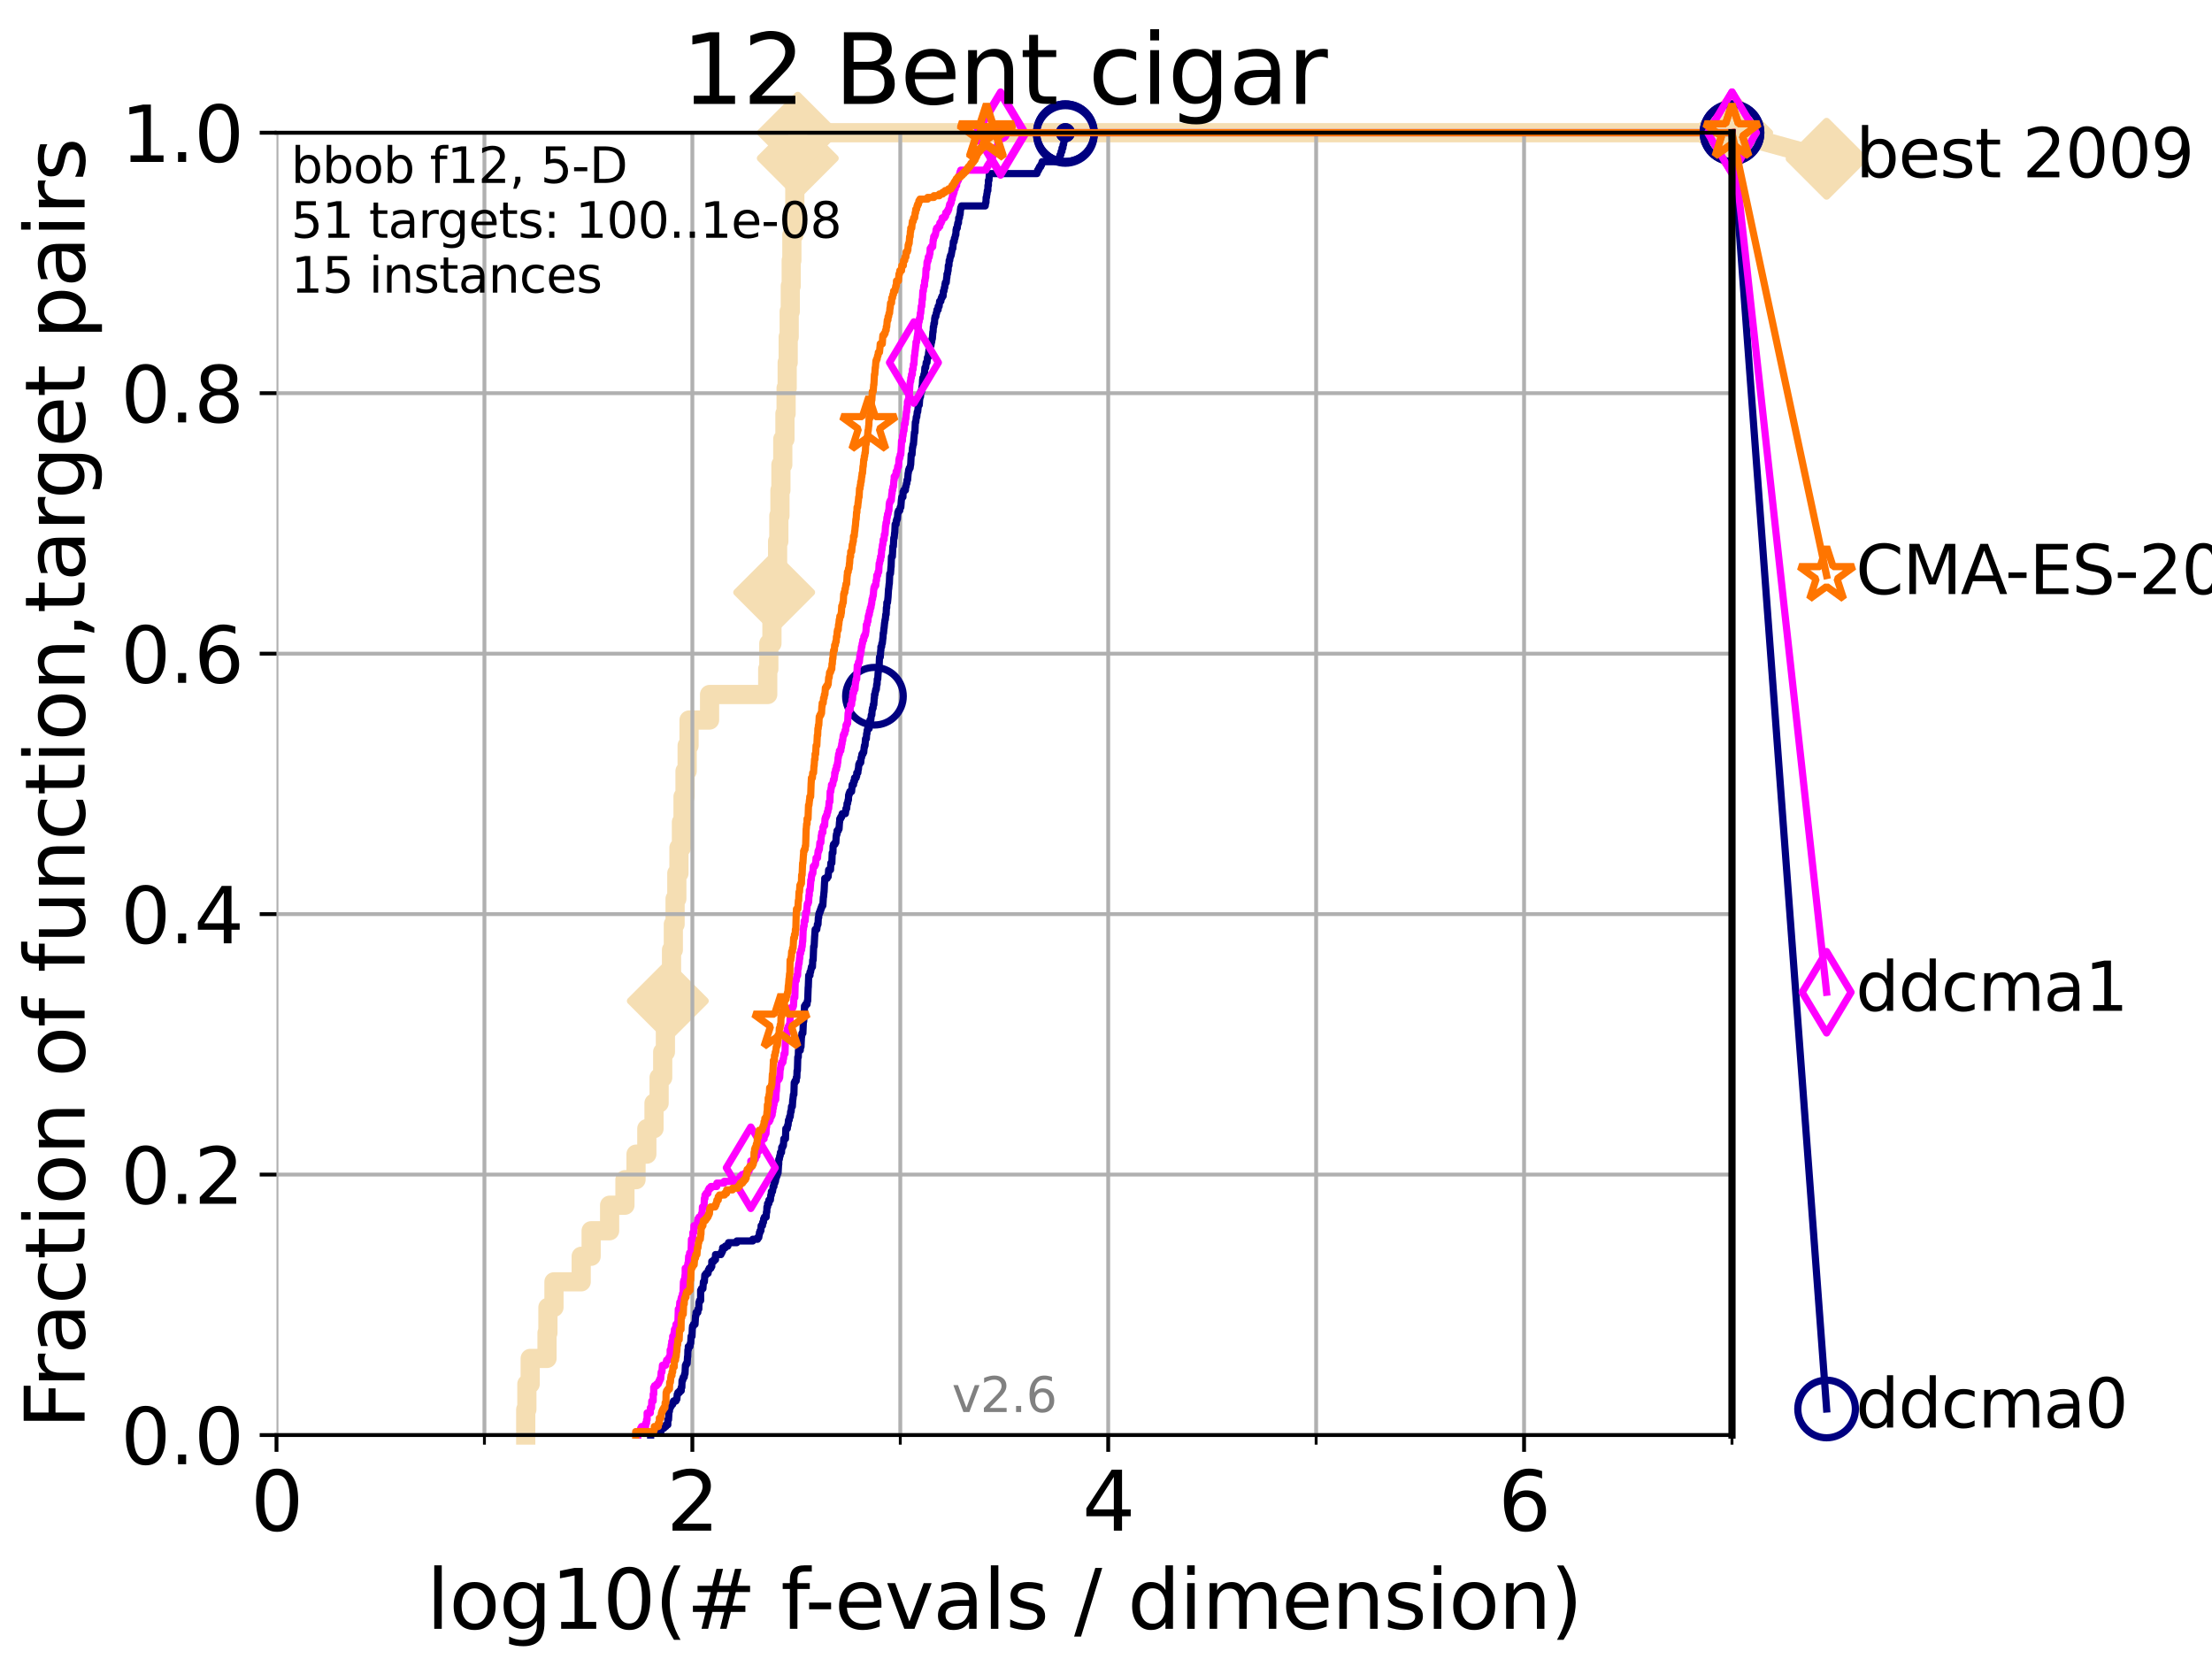 <?xml version="1.0" encoding="utf-8" standalone="no"?>
<!DOCTYPE svg PUBLIC "-//W3C//DTD SVG 1.1//EN"
  "http://www.w3.org/Graphics/SVG/1.1/DTD/svg11.dtd">
<svg xmlns:xlink="http://www.w3.org/1999/xlink" width="460.8pt" height="345.6pt" viewBox="0 0 460.8 345.6" xmlns="http://www.w3.org/2000/svg" version="1.1">
 <defs>
  <style type="text/css">*{stroke-linejoin: round; stroke-linecap: butt}</style>
 </defs>
 <g id="figure_1">
  <g id="patch_1">
   <path d="M 0 345.6 
L 460.8 345.6 
L 460.8 0 
L 0 0 
z
" style="fill: #ffffff"/>
  </g>
  <g id="axes_1">
   <g id="patch_2">
    <path d="M 57.6 298.944 
L 360.806 298.944 
L 360.806 27.648 
L 57.6 27.648 
z
" style="fill: #ffffff"/>
   </g>
   <g id="line2d_1">
    <path d="M 109.52 298.944 
L 109.52 293.624 
L 109.757 293.624 
L 109.757 288.305 
L 110.449 288.305 
L 110.449 282.985 
L 113.954 282.985 
L 113.954 277.666 
L 114.142 277.666 
L 114.142 272.346 
L 115.402 272.346 
L 115.402 267.027 
L 121.073 267.027 
L 121.073 261.707 
L 123.145 261.707 
L 123.145 256.388 
L 126.994 256.388 
L 126.994 251.068 
L 130.187 251.068 
L 130.187 245.749 
L 132.499 245.749 
L 132.499 240.429 
L 134.746 240.429 
L 134.746 235.11 
L 136.242 235.11 
L 136.242 229.79 
L 137.305 229.79 
L 137.305 224.471 
L 138.051 224.471 
L 138.051 219.151 
L 138.617 219.151 
L 138.617 213.832 
L 139.117 213.832 
L 139.117 208.512 
L 139.556 208.512 
L 139.556 203.192 
L 139.891 203.192 
L 139.891 197.873 
L 140.266 197.873 
L 140.266 192.553 
L 140.634 192.553 
L 140.634 187.234 
L 140.995 187.234 
L 140.995 181.914 
L 141.437 181.914 
L 141.437 176.595 
L 141.953 176.595 
L 141.953 171.275 
L 142.29 171.275 
L 142.29 165.956 
L 142.703 165.956 
L 142.703 160.636 
L 143.146 160.636 
L 143.146 155.317 
L 143.541 155.317 
L 143.541 149.997 
L 147.816 149.997 
L 147.816 144.678 
L 159.931 144.678 
L 159.931 139.358 
L 160.159 139.358 
L 160.159 134.039 
L 160.809 134.039 
L 160.809 128.719 
L 161.271 128.719 
L 161.271 123.4 
L 161.707 123.4 
L 161.707 118.08 
L 161.987 118.08 
L 161.987 112.76 
L 162.248 112.76 
L 162.248 107.441 
L 162.478 107.441 
L 162.478 102.121 
L 162.677 102.121 
L 162.677 96.802 
L 163.068 96.802 
L 163.068 91.482 
L 163.518 91.482 
L 163.518 86.163 
L 163.76 86.163 
L 163.76 80.843 
L 163.985 80.843 
L 163.985 75.524 
L 164.194 75.524 
L 164.194 70.204 
L 164.401 70.204 
L 164.401 64.885 
L 164.632 64.885 
L 164.632 59.565 
L 164.822 59.565 
L 164.822 54.246 
L 164.96 54.246 
L 164.96 48.926 
L 165.38 48.926 
L 165.38 43.607 
L 165.574 43.607 
L 165.574 38.287 
L 165.707 38.287 
L 165.707 32.968 
L 166.193 32.968 
L 166.193 27.648 
L 360.806 27.648 
" style="fill: none; stroke: #f5deb3; stroke-width: 4; stroke-linecap: square"/>
   </g>
   <g id="line2d_2">
    <defs>
     <path id="m6512fc0296" d="M -0 7.778 
L 7.778 0 
L 0 -7.778 
L -7.778 -0 
z
" style="stroke: #f5deb3; stroke-width: 1.5; stroke-linejoin: miter"/>
    </defs>
    <g>
     <use xlink:href="#m6512fc0296" x="139.117" y="208.512" style="fill: #f5deb3; stroke: #f5deb3; stroke-width: 1.5; stroke-linejoin: miter"/>
     <use xlink:href="#m6512fc0296" x="161.271" y="123.4" style="fill: #f5deb3; stroke: #f5deb3; stroke-width: 1.5; stroke-linejoin: miter"/>
     <use xlink:href="#m6512fc0296" x="166.193" y="32.968" style="fill: #f5deb3; stroke: #f5deb3; stroke-width: 1.5; stroke-linejoin: miter"/>
     <use xlink:href="#m6512fc0296" x="166.193" y="27.648" style="fill: #f5deb3; stroke: #f5deb3; stroke-width: 1.5; stroke-linejoin: miter"/>
     <use xlink:href="#m6512fc0296" x="360.806" y="27.648" style="fill: #f5deb3; stroke: #f5deb3; stroke-width: 1.5; stroke-linejoin: miter"/>
    </g>
   </g>
   <g id="line2d_3">
    <path style="fill: none; stroke: #f5deb3; stroke-width: 4; stroke-linecap: square"/>
    <g/>
   </g>
   <g id="line2d_4">
    <path d="M 360.806 27.648 
L 380.515 33.074 
" style="fill: none; stroke: #f5deb3; stroke-width: 4; stroke-linecap: square"/>
    <g>
     <use xlink:href="#m6512fc0296" x="360.806" y="27.648" style="fill: #f5deb3; stroke: #f5deb3; stroke-width: 1.5; stroke-linejoin: miter"/>
     <use xlink:href="#m6512fc0296" x="380.515" y="33.074" style="fill: #f5deb3; stroke: #f5deb3; stroke-width: 1.5; stroke-linejoin: miter"/>
    </g>
   </g>
   <g id="matplotlib.axis_1">
    <g id="xtick_1">
     <g id="line2d_5">
      <path d="M 57.6 298.944 
L 57.6 27.648 
" clip-path="url(#pee4fd755c1)" style="fill: none; stroke: #b0b0b0; stroke-width: 0.8; stroke-linecap: square"/>
     </g>
     <g id="line2d_6">
      <defs>
       <path id="m1d0d6091f9" d="M 0 0 
L 0 3.5 
" style="stroke: #000000; stroke-width: 0.8"/>
      </defs>
      <g>
       <use xlink:href="#m1d0d6091f9" x="57.6" y="298.944" style="stroke: #000000; stroke-width: 0.8"/>
      </g>
     </g>
     <g id="text_1">
      <!-- 0 -->
      <g transform="translate(52.192 318.861)scale(0.17 -0.17)">
       <defs>
        <path id="DejaVuSans-30" d="M 2034 4250 
Q 1547 4250 1301 3770 
Q 1056 3291 1056 2328 
Q 1056 1369 1301 889 
Q 1547 409 2034 409 
Q 2525 409 2770 889 
Q 3016 1369 3016 2328 
Q 3016 3291 2770 3770 
Q 2525 4250 2034 4250 
z
M 2034 4750 
Q 2819 4750 3233 4129 
Q 3647 3509 3647 2328 
Q 3647 1150 3233 529 
Q 2819 -91 2034 -91 
Q 1250 -91 836 529 
Q 422 1150 422 2328 
Q 422 3509 836 4129 
Q 1250 4750 2034 4750 
z
" transform="scale(0.016)"/>
       </defs>
       <use xlink:href="#DejaVuSans-30"/>
      </g>
     </g>
    </g>
    <g id="xtick_2">
     <g id="line2d_7">
      <path d="M 144.23 298.944 
L 144.23 27.648 
" clip-path="url(#pee4fd755c1)" style="fill: none; stroke: #b0b0b0; stroke-width: 0.8; stroke-linecap: square"/>
     </g>
     <g id="line2d_8">
      <g>
       <use xlink:href="#m1d0d6091f9" x="144.23" y="298.944" style="stroke: #000000; stroke-width: 0.8"/>
      </g>
     </g>
     <g id="text_2">
      <!-- 2 -->
      <g transform="translate(138.822 318.861)scale(0.17 -0.17)">
       <defs>
        <path id="DejaVuSans-32" d="M 1228 531 
L 3431 531 
L 3431 0 
L 469 0 
L 469 531 
Q 828 903 1448 1529 
Q 2069 2156 2228 2338 
Q 2531 2678 2651 2914 
Q 2772 3150 2772 3378 
Q 2772 3750 2511 3984 
Q 2250 4219 1831 4219 
Q 1534 4219 1204 4116 
Q 875 4013 500 3803 
L 500 4441 
Q 881 4594 1212 4672 
Q 1544 4750 1819 4750 
Q 2544 4750 2975 4387 
Q 3406 4025 3406 3419 
Q 3406 3131 3298 2873 
Q 3191 2616 2906 2266 
Q 2828 2175 2409 1742 
Q 1991 1309 1228 531 
z
" transform="scale(0.016)"/>
       </defs>
       <use xlink:href="#DejaVuSans-32"/>
      </g>
     </g>
    </g>
    <g id="xtick_3">
     <g id="line2d_9">
      <path d="M 230.861 298.944 
L 230.861 27.648 
" clip-path="url(#pee4fd755c1)" style="fill: none; stroke: #b0b0b0; stroke-width: 0.8; stroke-linecap: square"/>
     </g>
     <g id="line2d_10">
      <g>
       <use xlink:href="#m1d0d6091f9" x="230.861" y="298.944" style="stroke: #000000; stroke-width: 0.8"/>
      </g>
     </g>
     <g id="text_3">
      <!-- 4 -->
      <g transform="translate(225.453 318.861)scale(0.17 -0.17)">
       <defs>
        <path id="DejaVuSans-34" d="M 2419 4116 
L 825 1625 
L 2419 1625 
L 2419 4116 
z
M 2253 4666 
L 3047 4666 
L 3047 1625 
L 3713 1625 
L 3713 1100 
L 3047 1100 
L 3047 0 
L 2419 0 
L 2419 1100 
L 313 1100 
L 313 1709 
L 2253 4666 
z
" transform="scale(0.016)"/>
       </defs>
       <use xlink:href="#DejaVuSans-34"/>
      </g>
     </g>
    </g>
    <g id="xtick_4">
     <g id="line2d_11">
      <path d="M 317.491 298.944 
L 317.491 27.648 
" clip-path="url(#pee4fd755c1)" style="fill: none; stroke: #b0b0b0; stroke-width: 0.8; stroke-linecap: square"/>
     </g>
     <g id="line2d_12">
      <g>
       <use xlink:href="#m1d0d6091f9" x="317.491" y="298.944" style="stroke: #000000; stroke-width: 0.8"/>
      </g>
     </g>
     <g id="text_4">
      <!-- 6 -->
      <g transform="translate(312.083 318.861)scale(0.17 -0.17)">
       <defs>
        <path id="DejaVuSans-36" d="M 2113 2584 
Q 1688 2584 1439 2293 
Q 1191 2003 1191 1497 
Q 1191 994 1439 701 
Q 1688 409 2113 409 
Q 2538 409 2786 701 
Q 3034 994 3034 1497 
Q 3034 2003 2786 2293 
Q 2538 2584 2113 2584 
z
M 3366 4563 
L 3366 3988 
Q 3128 4100 2886 4159 
Q 2644 4219 2406 4219 
Q 1781 4219 1451 3797 
Q 1122 3375 1075 2522 
Q 1259 2794 1537 2939 
Q 1816 3084 2150 3084 
Q 2853 3084 3261 2657 
Q 3669 2231 3669 1497 
Q 3669 778 3244 343 
Q 2819 -91 2113 -91 
Q 1303 -91 875 529 
Q 447 1150 447 2328 
Q 447 3434 972 4092 
Q 1497 4750 2381 4750 
Q 2619 4750 2861 4703 
Q 3103 4656 3366 4563 
z
" transform="scale(0.016)"/>
       </defs>
       <use xlink:href="#DejaVuSans-36"/>
      </g>
     </g>
    </g>
    <g id="xtick_5">
     <g id="line2d_13">
      <path d="M 100.915 298.944 
L 100.915 27.648 
" clip-path="url(#pee4fd755c1)" style="fill: none; stroke: #b0b0b0; stroke-width: 0.8; stroke-linecap: square"/>
     </g>
     <g id="line2d_14">
      <defs>
       <path id="mec1b33a967" d="M 0 0 
L 0 2 
" style="stroke: #000000; stroke-width: 0.6"/>
      </defs>
      <g>
       <use xlink:href="#mec1b33a967" x="100.915" y="298.944" style="stroke: #000000; stroke-width: 0.6"/>
      </g>
     </g>
    </g>
    <g id="xtick_6">
     <g id="line2d_15">
      <path d="M 187.546 298.944 
L 187.546 27.648 
" clip-path="url(#pee4fd755c1)" style="fill: none; stroke: #b0b0b0; stroke-width: 0.8; stroke-linecap: square"/>
     </g>
     <g id="line2d_16">
      <g>
       <use xlink:href="#mec1b33a967" x="187.546" y="298.944" style="stroke: #000000; stroke-width: 0.6"/>
      </g>
     </g>
    </g>
    <g id="xtick_7">
     <g id="line2d_17">
      <path d="M 274.176 298.944 
L 274.176 27.648 
" clip-path="url(#pee4fd755c1)" style="fill: none; stroke: #b0b0b0; stroke-width: 0.8; stroke-linecap: square"/>
     </g>
     <g id="line2d_18">
      <g>
       <use xlink:href="#mec1b33a967" x="274.176" y="298.944" style="stroke: #000000; stroke-width: 0.6"/>
      </g>
     </g>
    </g>
    <g id="xtick_8">
     <g id="line2d_19">
      <path d="M 360.806 298.944 
L 360.806 27.648 
" clip-path="url(#pee4fd755c1)" style="fill: none; stroke: #b0b0b0; stroke-width: 0.8; stroke-linecap: square"/>
     </g>
     <g id="line2d_20">
      <g>
       <use xlink:href="#mec1b33a967" x="360.806" y="298.944" style="stroke: #000000; stroke-width: 0.6"/>
      </g>
     </g>
    </g>
    <g id="text_5">
     <!-- log10(# f-evals / dimension) -->
     <g transform="translate(88.823 339.314)scale(0.17 -0.17)">
      <defs>
       <path id="DejaVuSans-6c" d="M 603 4863 
L 1178 4863 
L 1178 0 
L 603 0 
L 603 4863 
z
" transform="scale(0.016)"/>
       <path id="DejaVuSans-6f" d="M 1959 3097 
Q 1497 3097 1228 2736 
Q 959 2375 959 1747 
Q 959 1119 1226 758 
Q 1494 397 1959 397 
Q 2419 397 2687 759 
Q 2956 1122 2956 1747 
Q 2956 2369 2687 2733 
Q 2419 3097 1959 3097 
z
M 1959 3584 
Q 2709 3584 3137 3096 
Q 3566 2609 3566 1747 
Q 3566 888 3137 398 
Q 2709 -91 1959 -91 
Q 1206 -91 779 398 
Q 353 888 353 1747 
Q 353 2609 779 3096 
Q 1206 3584 1959 3584 
z
" transform="scale(0.016)"/>
       <path id="DejaVuSans-67" d="M 2906 1791 
Q 2906 2416 2648 2759 
Q 2391 3103 1925 3103 
Q 1463 3103 1205 2759 
Q 947 2416 947 1791 
Q 947 1169 1205 825 
Q 1463 481 1925 481 
Q 2391 481 2648 825 
Q 2906 1169 2906 1791 
z
M 3481 434 
Q 3481 -459 3084 -895 
Q 2688 -1331 1869 -1331 
Q 1566 -1331 1297 -1286 
Q 1028 -1241 775 -1147 
L 775 -588 
Q 1028 -725 1275 -790 
Q 1522 -856 1778 -856 
Q 2344 -856 2625 -561 
Q 2906 -266 2906 331 
L 2906 616 
Q 2728 306 2450 153 
Q 2172 0 1784 0 
Q 1141 0 747 490 
Q 353 981 353 1791 
Q 353 2603 747 3093 
Q 1141 3584 1784 3584 
Q 2172 3584 2450 3431 
Q 2728 3278 2906 2969 
L 2906 3500 
L 3481 3500 
L 3481 434 
z
" transform="scale(0.016)"/>
       <path id="DejaVuSans-31" d="M 794 531 
L 1825 531 
L 1825 4091 
L 703 3866 
L 703 4441 
L 1819 4666 
L 2450 4666 
L 2450 531 
L 3481 531 
L 3481 0 
L 794 0 
L 794 531 
z
" transform="scale(0.016)"/>
       <path id="DejaVuSans-28" d="M 1984 4856 
Q 1566 4138 1362 3434 
Q 1159 2731 1159 2009 
Q 1159 1288 1364 580 
Q 1569 -128 1984 -844 
L 1484 -844 
Q 1016 -109 783 600 
Q 550 1309 550 2009 
Q 550 2706 781 3412 
Q 1013 4119 1484 4856 
L 1984 4856 
z
" transform="scale(0.016)"/>
       <path id="DejaVuSans-23" d="M 3272 2816 
L 2363 2816 
L 2100 1772 
L 3016 1772 
L 3272 2816 
z
M 2803 4594 
L 2478 3297 
L 3391 3297 
L 3719 4594 
L 4219 4594 
L 3897 3297 
L 4872 3297 
L 4872 2816 
L 3775 2816 
L 3519 1772 
L 4513 1772 
L 4513 1294 
L 3397 1294 
L 3072 0 
L 2572 0 
L 2894 1294 
L 1978 1294 
L 1656 0 
L 1153 0 
L 1478 1294 
L 494 1294 
L 494 1772 
L 1594 1772 
L 1856 2816 
L 850 2816 
L 850 3297 
L 1978 3297 
L 2297 4594 
L 2803 4594 
z
" transform="scale(0.016)"/>
       <path id="DejaVuSans-20" transform="scale(0.016)"/>
       <path id="DejaVuSans-66" d="M 2375 4863 
L 2375 4384 
L 1825 4384 
Q 1516 4384 1395 4259 
Q 1275 4134 1275 3809 
L 1275 3500 
L 2222 3500 
L 2222 3053 
L 1275 3053 
L 1275 0 
L 697 0 
L 697 3053 
L 147 3053 
L 147 3500 
L 697 3500 
L 697 3744 
Q 697 4328 969 4595 
Q 1241 4863 1831 4863 
L 2375 4863 
z
" transform="scale(0.016)"/>
       <path id="DejaVuSans-2d" d="M 313 2009 
L 1997 2009 
L 1997 1497 
L 313 1497 
L 313 2009 
z
" transform="scale(0.016)"/>
       <path id="DejaVuSans-65" d="M 3597 1894 
L 3597 1613 
L 953 1613 
Q 991 1019 1311 708 
Q 1631 397 2203 397 
Q 2534 397 2845 478 
Q 3156 559 3463 722 
L 3463 178 
Q 3153 47 2828 -22 
Q 2503 -91 2169 -91 
Q 1331 -91 842 396 
Q 353 884 353 1716 
Q 353 2575 817 3079 
Q 1281 3584 2069 3584 
Q 2775 3584 3186 3129 
Q 3597 2675 3597 1894 
z
M 3022 2063 
Q 3016 2534 2758 2815 
Q 2500 3097 2075 3097 
Q 1594 3097 1305 2825 
Q 1016 2553 972 2059 
L 3022 2063 
z
" transform="scale(0.016)"/>
       <path id="DejaVuSans-76" d="M 191 3500 
L 800 3500 
L 1894 563 
L 2988 3500 
L 3597 3500 
L 2284 0 
L 1503 0 
L 191 3500 
z
" transform="scale(0.016)"/>
       <path id="DejaVuSans-61" d="M 2194 1759 
Q 1497 1759 1228 1600 
Q 959 1441 959 1056 
Q 959 750 1161 570 
Q 1363 391 1709 391 
Q 2188 391 2477 730 
Q 2766 1069 2766 1631 
L 2766 1759 
L 2194 1759 
z
M 3341 1997 
L 3341 0 
L 2766 0 
L 2766 531 
Q 2569 213 2275 61 
Q 1981 -91 1556 -91 
Q 1019 -91 701 211 
Q 384 513 384 1019 
Q 384 1609 779 1909 
Q 1175 2209 1959 2209 
L 2766 2209 
L 2766 2266 
Q 2766 2663 2505 2880 
Q 2244 3097 1772 3097 
Q 1472 3097 1187 3025 
Q 903 2953 641 2809 
L 641 3341 
Q 956 3463 1253 3523 
Q 1550 3584 1831 3584 
Q 2591 3584 2966 3190 
Q 3341 2797 3341 1997 
z
" transform="scale(0.016)"/>
       <path id="DejaVuSans-73" d="M 2834 3397 
L 2834 2853 
Q 2591 2978 2328 3040 
Q 2066 3103 1784 3103 
Q 1356 3103 1142 2972 
Q 928 2841 928 2578 
Q 928 2378 1081 2264 
Q 1234 2150 1697 2047 
L 1894 2003 
Q 2506 1872 2764 1633 
Q 3022 1394 3022 966 
Q 3022 478 2636 193 
Q 2250 -91 1575 -91 
Q 1294 -91 989 -36 
Q 684 19 347 128 
L 347 722 
Q 666 556 975 473 
Q 1284 391 1588 391 
Q 1994 391 2212 530 
Q 2431 669 2431 922 
Q 2431 1156 2273 1281 
Q 2116 1406 1581 1522 
L 1381 1569 
Q 847 1681 609 1914 
Q 372 2147 372 2553 
Q 372 3047 722 3315 
Q 1072 3584 1716 3584 
Q 2034 3584 2315 3537 
Q 2597 3491 2834 3397 
z
" transform="scale(0.016)"/>
       <path id="DejaVuSans-2f" d="M 1625 4666 
L 2156 4666 
L 531 -594 
L 0 -594 
L 1625 4666 
z
" transform="scale(0.016)"/>
       <path id="DejaVuSans-64" d="M 2906 2969 
L 2906 4863 
L 3481 4863 
L 3481 0 
L 2906 0 
L 2906 525 
Q 2725 213 2448 61 
Q 2172 -91 1784 -91 
Q 1150 -91 751 415 
Q 353 922 353 1747 
Q 353 2572 751 3078 
Q 1150 3584 1784 3584 
Q 2172 3584 2448 3432 
Q 2725 3281 2906 2969 
z
M 947 1747 
Q 947 1113 1208 752 
Q 1469 391 1925 391 
Q 2381 391 2643 752 
Q 2906 1113 2906 1747 
Q 2906 2381 2643 2742 
Q 2381 3103 1925 3103 
Q 1469 3103 1208 2742 
Q 947 2381 947 1747 
z
" transform="scale(0.016)"/>
       <path id="DejaVuSans-69" d="M 603 3500 
L 1178 3500 
L 1178 0 
L 603 0 
L 603 3500 
z
M 603 4863 
L 1178 4863 
L 1178 4134 
L 603 4134 
L 603 4863 
z
" transform="scale(0.016)"/>
       <path id="DejaVuSans-6d" d="M 3328 2828 
Q 3544 3216 3844 3400 
Q 4144 3584 4550 3584 
Q 5097 3584 5394 3201 
Q 5691 2819 5691 2113 
L 5691 0 
L 5113 0 
L 5113 2094 
Q 5113 2597 4934 2840 
Q 4756 3084 4391 3084 
Q 3944 3084 3684 2787 
Q 3425 2491 3425 1978 
L 3425 0 
L 2847 0 
L 2847 2094 
Q 2847 2600 2669 2842 
Q 2491 3084 2119 3084 
Q 1678 3084 1418 2786 
Q 1159 2488 1159 1978 
L 1159 0 
L 581 0 
L 581 3500 
L 1159 3500 
L 1159 2956 
Q 1356 3278 1631 3431 
Q 1906 3584 2284 3584 
Q 2666 3584 2933 3390 
Q 3200 3197 3328 2828 
z
" transform="scale(0.016)"/>
       <path id="DejaVuSans-6e" d="M 3513 2113 
L 3513 0 
L 2938 0 
L 2938 2094 
Q 2938 2591 2744 2837 
Q 2550 3084 2163 3084 
Q 1697 3084 1428 2787 
Q 1159 2491 1159 1978 
L 1159 0 
L 581 0 
L 581 3500 
L 1159 3500 
L 1159 2956 
Q 1366 3272 1645 3428 
Q 1925 3584 2291 3584 
Q 2894 3584 3203 3211 
Q 3513 2838 3513 2113 
z
" transform="scale(0.016)"/>
       <path id="DejaVuSans-29" d="M 513 4856 
L 1013 4856 
Q 1481 4119 1714 3412 
Q 1947 2706 1947 2009 
Q 1947 1309 1714 600 
Q 1481 -109 1013 -844 
L 513 -844 
Q 928 -128 1133 580 
Q 1338 1288 1338 2009 
Q 1338 2731 1133 3434 
Q 928 4138 513 4856 
z
" transform="scale(0.016)"/>
      </defs>
      <use xlink:href="#DejaVuSans-6c"/>
      <use xlink:href="#DejaVuSans-6f" x="27.783"/>
      <use xlink:href="#DejaVuSans-67" x="88.965"/>
      <use xlink:href="#DejaVuSans-31" x="152.441"/>
      <use xlink:href="#DejaVuSans-30" x="216.064"/>
      <use xlink:href="#DejaVuSans-28" x="279.688"/>
      <use xlink:href="#DejaVuSans-23" x="318.701"/>
      <use xlink:href="#DejaVuSans-20" x="402.49"/>
      <use xlink:href="#DejaVuSans-66" x="434.277"/>
      <use xlink:href="#DejaVuSans-2d" x="463.982"/>
      <use xlink:href="#DejaVuSans-65" x="500.066"/>
      <use xlink:href="#DejaVuSans-76" x="561.59"/>
      <use xlink:href="#DejaVuSans-61" x="620.77"/>
      <use xlink:href="#DejaVuSans-6c" x="682.049"/>
      <use xlink:href="#DejaVuSans-73" x="709.832"/>
      <use xlink:href="#DejaVuSans-20" x="761.932"/>
      <use xlink:href="#DejaVuSans-2f" x="793.719"/>
      <use xlink:href="#DejaVuSans-20" x="827.41"/>
      <use xlink:href="#DejaVuSans-64" x="859.197"/>
      <use xlink:href="#DejaVuSans-69" x="922.674"/>
      <use xlink:href="#DejaVuSans-6d" x="950.457"/>
      <use xlink:href="#DejaVuSans-65" x="1047.869"/>
      <use xlink:href="#DejaVuSans-6e" x="1109.393"/>
      <use xlink:href="#DejaVuSans-73" x="1172.771"/>
      <use xlink:href="#DejaVuSans-69" x="1224.871"/>
      <use xlink:href="#DejaVuSans-6f" x="1252.654"/>
      <use xlink:href="#DejaVuSans-6e" x="1313.836"/>
      <use xlink:href="#DejaVuSans-29" x="1377.215"/>
     </g>
    </g>
   </g>
   <g id="matplotlib.axis_2">
    <g id="ytick_1">
     <g id="line2d_21">
      <path d="M 57.6 298.944 
L 360.806 298.944 
" clip-path="url(#pee4fd755c1)" style="fill: none; stroke: #b0b0b0; stroke-width: 0.8; stroke-linecap: square"/>
     </g>
     <g id="line2d_22">
      <defs>
       <path id="ma704975209" d="M 0 0 
L -3.5 0 
" style="stroke: #000000; stroke-width: 0.8"/>
      </defs>
      <g>
       <use xlink:href="#ma704975209" x="57.6" y="298.944" style="stroke: #000000; stroke-width: 0.8"/>
      </g>
     </g>
     <g id="text_6">
      <!-- 0.0 -->
      <g transform="translate(25.155 305.023)scale(0.16 -0.16)">
       <defs>
        <path id="DejaVuSans-2e" d="M 684 794 
L 1344 794 
L 1344 0 
L 684 0 
L 684 794 
z
" transform="scale(0.016)"/>
       </defs>
       <use xlink:href="#DejaVuSans-30"/>
       <use xlink:href="#DejaVuSans-2e" x="63.623"/>
       <use xlink:href="#DejaVuSans-30" x="95.41"/>
      </g>
     </g>
    </g>
    <g id="ytick_2">
     <g id="line2d_23">
      <path d="M 57.6 244.685 
L 360.806 244.685 
" clip-path="url(#pee4fd755c1)" style="fill: none; stroke: #b0b0b0; stroke-width: 0.8; stroke-linecap: square"/>
     </g>
     <g id="line2d_24">
      <g>
       <use xlink:href="#ma704975209" x="57.6" y="244.685" style="stroke: #000000; stroke-width: 0.8"/>
      </g>
     </g>
     <g id="text_7">
      <!-- 0.2 -->
      <g transform="translate(25.155 250.764)scale(0.16 -0.16)">
       <use xlink:href="#DejaVuSans-30"/>
       <use xlink:href="#DejaVuSans-2e" x="63.623"/>
       <use xlink:href="#DejaVuSans-32" x="95.41"/>
      </g>
     </g>
    </g>
    <g id="ytick_3">
     <g id="line2d_25">
      <path d="M 57.6 190.426 
L 360.806 190.426 
" clip-path="url(#pee4fd755c1)" style="fill: none; stroke: #b0b0b0; stroke-width: 0.8; stroke-linecap: square"/>
     </g>
     <g id="line2d_26">
      <g>
       <use xlink:href="#ma704975209" x="57.6" y="190.426" style="stroke: #000000; stroke-width: 0.8"/>
      </g>
     </g>
     <g id="text_8">
      <!-- 0.4 -->
      <g transform="translate(25.155 196.504)scale(0.16 -0.16)">
       <use xlink:href="#DejaVuSans-30"/>
       <use xlink:href="#DejaVuSans-2e" x="63.623"/>
       <use xlink:href="#DejaVuSans-34" x="95.41"/>
      </g>
     </g>
    </g>
    <g id="ytick_4">
     <g id="line2d_27">
      <path d="M 57.6 136.166 
L 360.806 136.166 
" clip-path="url(#pee4fd755c1)" style="fill: none; stroke: #b0b0b0; stroke-width: 0.8; stroke-linecap: square"/>
     </g>
     <g id="line2d_28">
      <g>
       <use xlink:href="#ma704975209" x="57.6" y="136.166" style="stroke: #000000; stroke-width: 0.8"/>
      </g>
     </g>
     <g id="text_9">
      <!-- 0.6 -->
      <g transform="translate(25.155 142.245)scale(0.16 -0.16)">
       <use xlink:href="#DejaVuSans-30"/>
       <use xlink:href="#DejaVuSans-2e" x="63.623"/>
       <use xlink:href="#DejaVuSans-36" x="95.41"/>
      </g>
     </g>
    </g>
    <g id="ytick_5">
     <g id="line2d_29">
      <path d="M 57.6 81.907 
L 360.806 81.907 
" clip-path="url(#pee4fd755c1)" style="fill: none; stroke: #b0b0b0; stroke-width: 0.8; stroke-linecap: square"/>
     </g>
     <g id="line2d_30">
      <g>
       <use xlink:href="#ma704975209" x="57.6" y="81.907" style="stroke: #000000; stroke-width: 0.8"/>
      </g>
     </g>
     <g id="text_10">
      <!-- 0.8 -->
      <g transform="translate(25.155 87.986)scale(0.16 -0.16)">
       <defs>
        <path id="DejaVuSans-38" d="M 2034 2216 
Q 1584 2216 1326 1975 
Q 1069 1734 1069 1313 
Q 1069 891 1326 650 
Q 1584 409 2034 409 
Q 2484 409 2743 651 
Q 3003 894 3003 1313 
Q 3003 1734 2745 1975 
Q 2488 2216 2034 2216 
z
M 1403 2484 
Q 997 2584 770 2862 
Q 544 3141 544 3541 
Q 544 4100 942 4425 
Q 1341 4750 2034 4750 
Q 2731 4750 3128 4425 
Q 3525 4100 3525 3541 
Q 3525 3141 3298 2862 
Q 3072 2584 2669 2484 
Q 3125 2378 3379 2068 
Q 3634 1759 3634 1313 
Q 3634 634 3220 271 
Q 2806 -91 2034 -91 
Q 1263 -91 848 271 
Q 434 634 434 1313 
Q 434 1759 690 2068 
Q 947 2378 1403 2484 
z
M 1172 3481 
Q 1172 3119 1398 2916 
Q 1625 2713 2034 2713 
Q 2441 2713 2670 2916 
Q 2900 3119 2900 3481 
Q 2900 3844 2670 4047 
Q 2441 4250 2034 4250 
Q 1625 4250 1398 4047 
Q 1172 3844 1172 3481 
z
" transform="scale(0.016)"/>
       </defs>
       <use xlink:href="#DejaVuSans-30"/>
       <use xlink:href="#DejaVuSans-2e" x="63.623"/>
       <use xlink:href="#DejaVuSans-38" x="95.41"/>
      </g>
     </g>
    </g>
    <g id="ytick_6">
     <g id="line2d_31">
      <path d="M 57.6 27.648 
L 360.806 27.648 
" clip-path="url(#pee4fd755c1)" style="fill: none; stroke: #b0b0b0; stroke-width: 0.8; stroke-linecap: square"/>
     </g>
     <g id="line2d_32">
      <g>
       <use xlink:href="#ma704975209" x="57.6" y="27.648" style="stroke: #000000; stroke-width: 0.8"/>
      </g>
     </g>
     <g id="text_11">
      <!-- 1.0 -->
      <g transform="translate(25.155 33.727)scale(0.16 -0.16)">
       <use xlink:href="#DejaVuSans-31"/>
       <use xlink:href="#DejaVuSans-2e" x="63.623"/>
       <use xlink:href="#DejaVuSans-30" x="95.41"/>
      </g>
     </g>
    </g>
    <g id="text_12">
     <!-- Fraction of function,target pairs -->
     <g transform="translate(17.62 297.681)rotate(-90)scale(0.17 -0.17)">
      <defs>
       <path id="DejaVuSans-46" d="M 628 4666 
L 3309 4666 
L 3309 4134 
L 1259 4134 
L 1259 2759 
L 3109 2759 
L 3109 2228 
L 1259 2228 
L 1259 0 
L 628 0 
L 628 4666 
z
" transform="scale(0.016)"/>
       <path id="DejaVuSans-72" d="M 2631 2963 
Q 2534 3019 2420 3045 
Q 2306 3072 2169 3072 
Q 1681 3072 1420 2755 
Q 1159 2438 1159 1844 
L 1159 0 
L 581 0 
L 581 3500 
L 1159 3500 
L 1159 2956 
Q 1341 3275 1631 3429 
Q 1922 3584 2338 3584 
Q 2397 3584 2469 3576 
Q 2541 3569 2628 3553 
L 2631 2963 
z
" transform="scale(0.016)"/>
       <path id="DejaVuSans-63" d="M 3122 3366 
L 3122 2828 
Q 2878 2963 2633 3030 
Q 2388 3097 2138 3097 
Q 1578 3097 1268 2742 
Q 959 2388 959 1747 
Q 959 1106 1268 751 
Q 1578 397 2138 397 
Q 2388 397 2633 464 
Q 2878 531 3122 666 
L 3122 134 
Q 2881 22 2623 -34 
Q 2366 -91 2075 -91 
Q 1284 -91 818 406 
Q 353 903 353 1747 
Q 353 2603 823 3093 
Q 1294 3584 2113 3584 
Q 2378 3584 2631 3529 
Q 2884 3475 3122 3366 
z
" transform="scale(0.016)"/>
       <path id="DejaVuSans-74" d="M 1172 4494 
L 1172 3500 
L 2356 3500 
L 2356 3053 
L 1172 3053 
L 1172 1153 
Q 1172 725 1289 603 
Q 1406 481 1766 481 
L 2356 481 
L 2356 0 
L 1766 0 
Q 1100 0 847 248 
Q 594 497 594 1153 
L 594 3053 
L 172 3053 
L 172 3500 
L 594 3500 
L 594 4494 
L 1172 4494 
z
" transform="scale(0.016)"/>
       <path id="DejaVuSans-75" d="M 544 1381 
L 544 3500 
L 1119 3500 
L 1119 1403 
Q 1119 906 1312 657 
Q 1506 409 1894 409 
Q 2359 409 2629 706 
Q 2900 1003 2900 1516 
L 2900 3500 
L 3475 3500 
L 3475 0 
L 2900 0 
L 2900 538 
Q 2691 219 2414 64 
Q 2138 -91 1772 -91 
Q 1169 -91 856 284 
Q 544 659 544 1381 
z
M 1991 3584 
L 1991 3584 
z
" transform="scale(0.016)"/>
       <path id="DejaVuSans-2c" d="M 750 794 
L 1409 794 
L 1409 256 
L 897 -744 
L 494 -744 
L 750 256 
L 750 794 
z
" transform="scale(0.016)"/>
       <path id="DejaVuSans-70" d="M 1159 525 
L 1159 -1331 
L 581 -1331 
L 581 3500 
L 1159 3500 
L 1159 2969 
Q 1341 3281 1617 3432 
Q 1894 3584 2278 3584 
Q 2916 3584 3314 3078 
Q 3713 2572 3713 1747 
Q 3713 922 3314 415 
Q 2916 -91 2278 -91 
Q 1894 -91 1617 61 
Q 1341 213 1159 525 
z
M 3116 1747 
Q 3116 2381 2855 2742 
Q 2594 3103 2138 3103 
Q 1681 3103 1420 2742 
Q 1159 2381 1159 1747 
Q 1159 1113 1420 752 
Q 1681 391 2138 391 
Q 2594 391 2855 752 
Q 3116 1113 3116 1747 
z
" transform="scale(0.016)"/>
      </defs>
      <use xlink:href="#DejaVuSans-46"/>
      <use xlink:href="#DejaVuSans-72" x="50.27"/>
      <use xlink:href="#DejaVuSans-61" x="91.383"/>
      <use xlink:href="#DejaVuSans-63" x="152.662"/>
      <use xlink:href="#DejaVuSans-74" x="207.643"/>
      <use xlink:href="#DejaVuSans-69" x="246.852"/>
      <use xlink:href="#DejaVuSans-6f" x="274.635"/>
      <use xlink:href="#DejaVuSans-6e" x="335.816"/>
      <use xlink:href="#DejaVuSans-20" x="399.195"/>
      <use xlink:href="#DejaVuSans-6f" x="430.982"/>
      <use xlink:href="#DejaVuSans-66" x="492.164"/>
      <use xlink:href="#DejaVuSans-20" x="527.369"/>
      <use xlink:href="#DejaVuSans-66" x="559.156"/>
      <use xlink:href="#DejaVuSans-75" x="594.361"/>
      <use xlink:href="#DejaVuSans-6e" x="657.74"/>
      <use xlink:href="#DejaVuSans-63" x="721.119"/>
      <use xlink:href="#DejaVuSans-74" x="776.1"/>
      <use xlink:href="#DejaVuSans-69" x="815.309"/>
      <use xlink:href="#DejaVuSans-6f" x="843.092"/>
      <use xlink:href="#DejaVuSans-6e" x="904.273"/>
      <use xlink:href="#DejaVuSans-2c" x="967.652"/>
      <use xlink:href="#DejaVuSans-74" x="999.439"/>
      <use xlink:href="#DejaVuSans-61" x="1038.648"/>
      <use xlink:href="#DejaVuSans-72" x="1099.928"/>
      <use xlink:href="#DejaVuSans-67" x="1139.291"/>
      <use xlink:href="#DejaVuSans-65" x="1202.768"/>
      <use xlink:href="#DejaVuSans-74" x="1264.291"/>
      <use xlink:href="#DejaVuSans-20" x="1303.5"/>
      <use xlink:href="#DejaVuSans-70" x="1335.287"/>
      <use xlink:href="#DejaVuSans-61" x="1398.764"/>
      <use xlink:href="#DejaVuSans-69" x="1460.043"/>
      <use xlink:href="#DejaVuSans-72" x="1487.826"/>
      <use xlink:href="#DejaVuSans-73" x="1528.939"/>
     </g>
    </g>
   </g>
   <g id="line2d_33">
    <defs>
     <path id="me52fd5d3df" d="M 0 1.5 
C 0.398 1.5 0.779 1.342 1.061 1.061 
C 1.342 0.779 1.5 0.398 1.5 0 
C 1.5 -0.398 1.342 -0.779 1.061 -1.061 
C 0.779 -1.342 0.398 -1.5 0 -1.5 
C -0.398 -1.5 -0.779 -1.342 -1.061 -1.061 
C -1.342 -0.779 -1.5 -0.398 -1.5 0 
C -1.5 0.398 -1.342 0.779 -1.061 1.061 
C -0.779 1.342 -0.398 1.5 0 1.5 
z
" style="stroke: #f5deb3"/>
    </defs>
    <g>
     <use xlink:href="#me52fd5d3df" x="166.193" y="27.648" style="fill: #f5deb3; stroke: #f5deb3"/>
     <use xlink:href="#me52fd5d3df" x="166.193" y="27.648" style="fill: #f5deb3; stroke: #f5deb3"/>
    </g>
   </g>
   <g id="line2d_34">
    <defs>
     <path id="m445e34c5d3" d="M 0 1.5 
C 0.398 1.5 0.779 1.342 1.061 1.061 
C 1.342 0.779 1.5 0.398 1.5 0 
C 1.5 -0.398 1.342 -0.779 1.061 -1.061 
C 0.779 -1.342 0.398 -1.5 0 -1.5 
C -0.398 -1.5 -0.779 -1.342 -1.061 -1.061 
C -1.342 -0.779 -1.5 -0.398 -1.5 0 
C -1.5 0.398 -1.342 0.779 -1.061 1.061 
C -0.779 1.342 -0.398 1.5 0 1.5 
z
" style="stroke: #000080"/>
    </defs>
    <g>
     <use xlink:href="#m445e34c5d3" x="221.937" y="27.648" style="fill: #000080; stroke: #000080"/>
     <use xlink:href="#m445e34c5d3" x="221.937" y="27.648" style="fill: #000080; stroke: #000080"/>
    </g>
   </g>
   <g id="line2d_35">
    <path d="M 135.539 298.944 
L 135.539 298.589 
L 136.242 298.589 
L 136.242 298.235 
L 137.681 298.235 
L 137.681 297.525 
L 138.31 297.525 
L 138.31 297.171 
L 138.718 297.171 
L 138.718 296.816 
L 139.117 296.816 
L 139.117 295.752 
L 139.265 295.752 
L 139.363 293.979 
L 139.46 293.979 
L 139.46 293.27 
L 139.653 293.27 
L 139.653 292.915 
L 139.844 292.915 
L 139.844 292.561 
L 140.127 292.561 
L 140.127 292.206 
L 140.313 292.206 
L 140.313 291.851 
L 140.816 291.851 
L 140.816 291.497 
L 140.995 291.497 
L 141.084 290.433 
L 141.217 290.433 
L 141.217 290.078 
L 141.567 290.078 
L 141.567 289.723 
L 141.911 289.723 
L 141.911 289.014 
L 142.038 289.014 
L 142.08 287.596 
L 142.207 287.596 
L 142.207 287.241 
L 142.332 287.241 
L 142.332 286.886 
L 142.539 286.886 
L 142.621 286.177 
L 142.703 286.177 
L 142.784 284.404 
L 142.946 284.404 
L 142.946 284.049 
L 143.146 284.049 
L 143.226 282.631 
L 143.265 282.631 
L 143.305 281.212 
L 143.384 281.212 
L 143.384 280.503 
L 143.735 280.503 
L 143.812 279.794 
L 143.889 279.794 
L 143.965 278.375 
L 144.155 278.375 
L 144.23 276.602 
L 144.268 276.602 
L 144.268 276.247 
L 144.455 276.247 
L 144.455 275.893 
L 144.786 275.893 
L 144.896 274.12 
L 144.968 274.12 
L 145.004 273.41 
L 145.362 273.41 
L 145.397 272.701 
L 145.573 272.701 
L 145.608 271.282 
L 145.713 271.282 
L 145.713 270.928 
L 145.955 270.928 
L 145.955 268.8 
L 146.126 268.8 
L 146.126 268.445 
L 146.429 268.445 
L 146.53 267.027 
L 146.728 267.027 
L 146.827 265.608 
L 147.087 265.608 
L 147.087 265.254 
L 147.503 265.254 
L 147.566 264.544 
L 147.754 264.544 
L 147.754 264.19 
L 148.094 264.19 
L 148.094 263.835 
L 148.277 263.835 
L 148.277 262.771 
L 148.697 262.771 
L 148.697 262.417 
L 149.05 262.417 
L 149.05 261.353 
L 150.18 261.353 
L 150.18 260.998 
L 150.371 260.998 
L 150.371 260.643 
L 150.533 260.643 
L 150.533 259.934 
L 151.09 259.934 
L 151.09 259.579 
L 151.631 259.579 
L 151.631 259.225 
L 151.757 259.225 
L 151.757 258.87 
L 153.49 258.87 
L 153.49 258.516 
L 156.813 258.516 
L 156.813 258.161 
L 157.807 258.161 
L 157.807 257.806 
L 158.062 257.806 
L 158.169 257.097 
L 158.205 257.097 
L 158.205 256.742 
L 158.33 256.742 
L 158.33 256.388 
L 158.507 256.388 
L 158.56 255.324 
L 158.839 255.324 
L 158.891 254.615 
L 159.045 254.615 
L 159.08 253.905 
L 159.233 253.905 
L 159.233 253.551 
L 159.602 253.551 
L 159.668 252.487 
L 159.734 252.487 
L 159.767 251.423 
L 159.899 251.423 
L 159.899 250.714 
L 160.175 250.714 
L 160.175 250.004 
L 160.479 250.004 
L 160.573 248.94 
L 160.684 248.94 
L 160.684 248.231 
L 160.918 248.231 
L 161.026 247.522 
L 161.041 247.522 
L 161.041 247.167 
L 161.225 247.167 
L 161.225 246.458 
L 161.422 246.458 
L 161.422 246.103 
L 161.542 246.103 
L 161.632 245.394 
L 161.707 245.394 
L 161.707 245.039 
L 161.84 245.039 
L 161.84 244.685 
L 161.957 244.685 
L 161.957 244.33 
L 162.089 244.33 
L 162.191 242.557 
L 162.22 242.557 
L 162.234 241.493 
L 162.349 241.493 
L 162.435 240.784 
L 162.521 240.784 
L 162.578 240.075 
L 162.803 240.075 
L 162.845 239.011 
L 163.04 239.011 
L 163.04 238.656 
L 163.192 238.656 
L 163.288 237.237 
L 163.626 237.237 
L 163.706 235.11 
L 164.011 235.11 
L 164.077 234.4 
L 164.168 234.4 
L 164.259 233.336 
L 164.401 233.336 
L 164.479 232.627 
L 164.619 232.627 
L 164.708 231.563 
L 164.809 231.563 
L 164.884 230.499 
L 165.059 230.499 
L 165.146 229.081 
L 165.171 229.081 
L 165.282 228.017 
L 165.38 228.017 
L 165.453 225.534 
L 165.611 225.534 
L 165.611 225.18 
L 165.863 225.18 
L 165.886 224.471 
L 165.993 224.471 
L 166.04 223.052 
L 166.111 223.052 
L 166.193 220.215 
L 166.298 220.215 
L 166.333 218.796 
L 166.713 218.796 
L 166.713 218.087 
L 166.86 218.087 
L 166.962 215.959 
L 166.995 215.959 
L 167.062 215.25 
L 167.252 215.25 
L 167.362 212.768 
L 167.428 212.768 
L 167.537 210.64 
L 167.559 210.64 
L 167.591 209.576 
L 167.808 209.576 
L 167.808 209.221 
L 168.117 209.221 
L 168.18 208.512 
L 168.253 208.512 
L 168.358 205.675 
L 168.379 205.675 
L 168.472 203.192 
L 168.73 203.192 
L 168.74 202.483 
L 168.862 202.483 
L 168.964 201.774 
L 169.034 201.774 
L 169.034 201.419 
L 169.245 201.419 
L 169.304 200.001 
L 169.393 200.001 
L 169.502 197.164 
L 169.6 197.164 
L 169.707 195.036 
L 169.716 195.036 
L 169.813 193.617 
L 170.148 193.617 
L 170.233 192.908 
L 170.271 192.908 
L 170.271 192.553 
L 170.403 192.553 
L 170.477 191.135 
L 170.552 191.135 
L 170.57 190.426 
L 170.681 190.426 
L 170.681 190.071 
L 170.828 190.071 
L 170.828 189.716 
L 170.947 189.716 
L 170.947 189.362 
L 171.074 189.362 
L 171.074 189.007 
L 171.209 189.007 
L 171.209 188.652 
L 171.414 188.652 
L 171.52 186.879 
L 171.555 186.879 
L 171.652 185.815 
L 171.669 185.815 
L 171.774 183.688 
L 171.809 183.688 
L 171.809 182.978 
L 172.306 182.978 
L 172.306 182.624 
L 172.524 182.624 
L 172.624 181.205 
L 173.011 181.205 
L 173.076 179.787 
L 173.286 179.787 
L 173.366 177.659 
L 173.518 177.659 
L 173.549 176.24 
L 173.636 176.24 
L 173.636 175.886 
L 173.941 175.886 
L 173.941 175.531 
L 174.119 175.531 
L 174.195 174.112 
L 174.249 174.112 
L 174.249 173.758 
L 174.37 173.758 
L 174.378 173.048 
L 174.634 173.048 
L 174.634 172.694 
L 174.79 172.694 
L 174.879 171.275 
L 174.908 171.275 
L 174.938 170.566 
L 175.121 170.566 
L 175.121 170.211 
L 175.324 170.211 
L 175.324 169.857 
L 175.446 169.857 
L 175.446 169.502 
L 176.107 169.502 
L 176.203 168.793 
L 176.224 168.793 
L 176.224 168.438 
L 176.381 168.438 
L 176.456 167.374 
L 176.571 167.374 
L 176.665 166.665 
L 176.739 166.665 
L 176.786 165.601 
L 176.892 165.601 
L 176.892 165.246 
L 177.037 165.246 
L 177.037 164.892 
L 177.402 164.892 
L 177.492 163.828 
L 177.518 163.828 
L 177.518 163.473 
L 177.81 163.473 
L 177.823 162.764 
L 178.011 162.764 
L 178.011 162.055 
L 178.339 162.055 
L 178.339 161.7 
L 178.456 161.7 
L 178.48 160.991 
L 178.704 160.991 
L 178.77 160.282 
L 178.818 160.282 
L 178.908 159.218 
L 179.056 159.218 
L 179.056 158.863 
L 179.302 158.863 
L 179.396 157.799 
L 179.482 157.799 
L 179.557 157.09 
L 179.763 157.09 
L 179.763 156.735 
L 179.928 156.735 
L 180.023 155.671 
L 180.079 155.671 
L 180.079 155.317 
L 180.196 155.317 
L 180.302 153.898 
L 180.478 153.898 
L 180.533 152.834 
L 180.603 152.834 
L 180.641 152.125 
L 180.755 152.125 
L 180.755 151.77 
L 181.055 151.77 
L 181.103 151.061 
L 181.177 151.061 
L 181.224 149.997 
L 181.402 149.997 
L 181.512 148.933 
L 181.62 148.933 
L 181.687 147.869 
L 181.749 147.869 
L 181.749 147.515 
L 181.886 147.515 
L 181.912 146.805 
L 182.028 146.805 
L 182.119 145.387 
L 182.164 145.387 
L 182.174 144.678 
L 182.279 144.678 
L 182.358 143.968 
L 182.428 143.968 
L 182.428 143.614 
L 182.551 143.614 
L 182.634 142.55 
L 182.717 142.55 
L 182.751 141.486 
L 182.848 141.486 
L 182.934 140.067 
L 182.968 140.067 
L 183.054 139.003 
L 183.13 139.003 
L 183.216 136.876 
L 183.381 136.876 
L 183.47 135.457 
L 183.507 135.457 
L 183.507 134.748 
L 183.656 134.748 
L 183.707 134.039 
L 183.803 134.039 
L 183.904 132.975 
L 183.927 132.975 
L 183.991 131.911 
L 184.05 131.911 
L 184.144 130.847 
L 184.171 130.847 
L 184.27 129.783 
L 184.284 129.783 
L 184.377 129.074 
L 184.426 129.074 
L 184.519 128.01 
L 184.599 128.01 
L 184.651 126.591 
L 184.717 126.591 
L 184.748 125.527 
L 184.878 125.527 
L 184.986 124.463 
L 184.991 124.463 
L 185.098 122.69 
L 185.128 122.69 
L 185.226 121.626 
L 185.26 121.626 
L 185.353 119.499 
L 185.505 119.499 
L 185.605 118.08 
L 185.635 118.08 
L 185.705 115.952 
L 185.895 115.952 
L 186.002 113.824 
L 186.103 113.824 
L 186.197 112.051 
L 186.281 112.051 
L 186.366 110.987 
L 186.398 110.987 
L 186.477 109.214 
L 186.672 109.214 
L 186.699 108.505 
L 186.801 108.505 
L 186.801 108.15 
L 186.934 108.15 
L 187.035 106.732 
L 187.162 106.732 
L 187.162 106.377 
L 187.432 106.377 
L 187.527 105.668 
L 187.658 105.668 
L 187.763 104.249 
L 187.77 104.249 
L 187.855 103.54 
L 188.098 103.54 
L 188.124 102.476 
L 188.269 102.476 
L 188.269 102.121 
L 188.61 102.121 
L 188.649 101.412 
L 188.73 101.412 
L 188.832 100.703 
L 188.913 100.703 
L 188.952 99.994 
L 189.07 99.994 
L 189.181 98.575 
L 189.212 98.575 
L 189.291 97.866 
L 189.417 97.866 
L 189.417 97.511 
L 189.59 97.511 
L 189.691 96.802 
L 189.711 96.802 
L 189.821 94.674 
L 189.987 94.674 
L 190.083 93.256 
L 190.119 93.256 
L 190.217 92.546 
L 190.292 92.546 
L 190.396 91.128 
L 190.409 91.128 
L 190.493 90.064 
L 190.592 90.064 
L 190.681 87.936 
L 190.774 87.936 
L 190.878 86.872 
L 190.975 86.872 
L 191.075 85.808 
L 191.172 85.808 
L 191.28 84.744 
L 191.292 84.744 
L 191.292 84.39 
L 191.495 84.39 
L 191.598 82.971 
L 191.647 82.971 
L 191.647 82.616 
L 191.764 82.616 
L 191.812 81.553 
L 191.988 81.553 
L 192.069 80.489 
L 192.128 80.489 
L 192.198 79.07 
L 192.239 79.07 
L 192.239 78.715 
L 192.406 78.715 
L 192.464 78.006 
L 192.568 78.006 
L 192.677 76.588 
L 192.837 76.588 
L 192.944 75.524 
L 193.11 75.524 
L 193.208 74.46 
L 193.358 74.46 
L 193.451 73.396 
L 193.484 73.396 
L 193.536 72.687 
L 193.711 72.687 
L 193.748 71.977 
L 193.934 71.977 
L 194.025 71.268 
L 194.081 71.268 
L 194.161 70.559 
L 194.224 70.559 
L 194.329 69.14 
L 194.379 69.14 
L 194.434 68.076 
L 194.507 68.076 
L 194.556 67.367 
L 194.665 67.367 
L 194.721 66.303 
L 194.79 66.303 
L 194.79 65.949 
L 194.954 65.949 
L 195.03 65.239 
L 195.115 65.239 
L 195.183 64.53 
L 195.43 64.53 
L 195.437 63.821 
L 195.636 63.821 
L 195.739 62.757 
L 195.995 62.757 
L 196.088 62.048 
L 196.241 62.048 
L 196.241 61.693 
L 196.46 61.693 
L 196.525 60.629 
L 196.646 60.629 
L 196.723 59.92 
L 196.808 59.92 
L 196.858 59.211 
L 196.929 59.211 
L 196.929 58.856 
L 197.114 58.856 
L 197.215 57.792 
L 197.253 57.792 
L 197.276 57.083 
L 197.37 57.083 
L 197.465 56.373 
L 197.508 56.373 
L 197.554 55.31 
L 197.68 55.31 
L 197.732 54.246 
L 197.85 54.246 
L 197.909 53.536 
L 198.015 53.536 
L 198.015 53.182 
L 198.148 53.182 
L 198.259 52.472 
L 198.27 52.472 
L 198.363 51.763 
L 198.485 51.763 
L 198.594 50.345 
L 198.771 50.345 
L 198.823 49.635 
L 198.926 49.635 
L 199.035 48.926 
L 199.116 48.926 
L 199.169 47.862 
L 199.246 47.862 
L 199.246 47.508 
L 199.415 47.508 
L 199.463 46.798 
L 199.527 46.798 
L 199.527 46.444 
L 199.667 46.444 
L 199.717 45.38 
L 199.868 45.38 
L 199.932 44.67 
L 200.012 44.67 
L 200.085 43.607 
L 200.137 43.607 
L 200.137 43.252 
L 200.283 43.252 
L 200.283 42.897 
L 205.239 42.897 
L 205.333 42.188 
L 205.394 42.188 
L 205.43 41.124 
L 205.506 41.124 
L 205.578 40.415 
L 205.62 40.415 
L 205.677 39.706 
L 205.787 39.706 
L 205.809 38.642 
L 205.903 38.642 
L 205.903 37.578 
L 206.02 37.578 
L 206.104 36.159 
L 216.017 36.159 
L 216.017 35.805 
L 216.161 35.805 
L 216.161 35.45 
L 216.366 35.45 
L 216.366 35.095 
L 216.54 35.095 
L 216.54 34.741 
L 216.795 34.741 
L 216.795 34.386 
L 216.978 34.386 
L 216.978 34.031 
L 217.096 34.031 
L 217.096 33.677 
L 220.549 33.677 
L 220.549 33.322 
L 220.665 33.322 
L 220.721 32.613 
L 220.814 32.613 
L 220.814 32.258 
L 220.988 32.258 
L 221.052 31.549 
L 221.224 31.549 
L 221.239 30.84 
L 221.416 30.84 
L 221.46 30.13 
L 221.562 30.13 
L 221.634 29.421 
L 221.702 29.421 
L 221.797 28.712 
L 221.868 28.712 
L 221.937 27.648 
L 360.806 27.648 
L 360.806 27.648 
" style="fill: none; stroke: #000080; stroke-width: 1.5; stroke-linecap: square"/>
   </g>
   <g id="line2d_36">
    <defs>
     <path id="m44e529ac4a" d="M 0 6 
C 1.591 6 3.117 5.368 4.243 4.243 
C 5.368 3.117 6 1.591 6 0 
C 6 -1.591 5.368 -3.117 4.243 -4.243 
C 3.117 -5.368 1.591 -6 0 -6 
C -1.591 -6 -3.117 -5.368 -4.243 -4.243 
C -5.368 -3.117 -6 -1.591 -6 0 
C -6 1.591 -5.368 3.117 -4.243 4.243 
C -3.117 5.368 -1.591 6 0 6 
z
" style="stroke: #000080; stroke-width: 1.5"/>
    </defs>
    <g>
     <use xlink:href="#m44e529ac4a" x="182.164" y="145.032" style="fill-opacity: 0; stroke: #000080; stroke-width: 1.5"/>
     <use xlink:href="#m44e529ac4a" x="221.937" y="28.003" style="fill-opacity: 0; stroke: #000080; stroke-width: 1.5"/>
     <use xlink:href="#m44e529ac4a" x="221.937" y="27.648" style="fill-opacity: 0; stroke: #000080; stroke-width: 1.5"/>
     <use xlink:href="#m44e529ac4a" x="221.937" y="27.648" style="fill-opacity: 0; stroke: #000080; stroke-width: 1.5"/>
     <use xlink:href="#m44e529ac4a" x="360.806" y="27.648" style="fill-opacity: 0; stroke: #000080; stroke-width: 1.5"/>
    </g>
   </g>
   <g id="line2d_37">
    <path style="fill: none; stroke: #000080; stroke-width: 1.5; stroke-linecap: square"/>
    <g/>
   </g>
   <g id="line2d_38">
    <defs>
     <path id="md8af3cd4b3" d="M 0 1.5 
C 0.398 1.5 0.779 1.342 1.061 1.061 
C 1.342 0.779 1.5 0.398 1.5 0 
C 1.5 -0.398 1.342 -0.779 1.061 -1.061 
C 0.779 -1.342 0.398 -1.5 0 -1.5 
C -0.398 -1.5 -0.779 -1.342 -1.061 -1.061 
C -1.342 -0.779 -1.5 -0.398 -1.5 0 
C -1.5 0.398 -1.342 0.779 -1.061 1.061 
C -0.779 1.342 -0.398 1.5 0 1.5 
z
" style="stroke: #ff00ff"/>
    </defs>
    <g>
     <use xlink:href="#md8af3cd4b3" x="208.443" y="27.648" style="fill: #ff00ff; stroke: #ff00ff"/>
     <use xlink:href="#md8af3cd4b3" x="208.443" y="27.648" style="fill: #ff00ff; stroke: #ff00ff"/>
    </g>
   </g>
   <g id="line2d_39">
    <path d="M 132.847 298.944 
L 132.847 298.589 
L 133.457 298.589 
L 133.457 297.525 
L 133.656 297.525 
L 133.656 297.171 
L 134.495 297.171 
L 134.495 296.462 
L 134.684 296.462 
L 134.684 295.752 
L 134.808 295.752 
L 134.808 294.334 
L 135.479 294.334 
L 135.479 293.27 
L 135.717 293.27 
L 135.776 291.851 
L 136.069 291.851 
L 136.069 290.433 
L 136.184 290.433 
L 136.184 289.014 
L 136.357 289.014 
L 136.357 288.66 
L 136.809 288.66 
L 136.809 288.305 
L 137.141 288.305 
L 137.141 287.95 
L 137.305 287.95 
L 137.305 287.596 
L 137.467 287.596 
L 137.467 287.241 
L 137.628 287.241 
L 137.735 285.822 
L 137.893 285.822 
L 137.998 284.404 
L 138.668 284.404 
L 138.768 283.695 
L 138.869 283.695 
L 138.869 283.34 
L 139.216 283.34 
L 139.216 282.985 
L 139.411 282.985 
L 139.411 282.631 
L 139.605 282.631 
L 139.605 281.212 
L 139.748 281.212 
L 139.844 280.148 
L 139.938 280.148 
L 139.938 279.439 
L 140.127 279.439 
L 140.127 278.375 
L 140.359 278.375 
L 140.405 277.666 
L 140.497 277.666 
L 140.497 276.957 
L 140.68 276.957 
L 140.68 276.602 
L 140.816 276.602 
L 140.816 275.893 
L 141.084 275.893 
L 141.084 275.538 
L 141.217 275.538 
L 141.305 272.701 
L 141.524 272.701 
L 141.611 271.282 
L 141.826 271.282 
L 141.868 270.573 
L 141.953 270.573 
L 141.953 270.219 
L 142.165 270.219 
L 142.165 269.509 
L 142.29 269.509 
L 142.373 267.027 
L 142.456 267.027 
L 142.456 266.672 
L 142.621 266.672 
L 142.703 265.608 
L 142.743 265.608 
L 142.743 264.19 
L 143.106 264.19 
L 143.106 263.835 
L 143.226 263.835 
L 143.305 263.126 
L 143.384 263.126 
L 143.462 261.707 
L 143.657 261.707 
L 143.657 260.998 
L 143.965 260.998 
L 144.041 258.161 
L 144.343 258.161 
L 144.343 256.742 
L 144.529 256.742 
L 144.566 255.324 
L 145.22 255.324 
L 145.327 254.26 
L 145.397 254.26 
L 145.397 253.905 
L 145.608 253.905 
L 145.608 253.551 
L 146.126 253.551 
L 146.126 252.841 
L 146.261 252.841 
L 146.329 251.423 
L 146.662 251.423 
L 146.728 249.65 
L 146.86 249.65 
L 146.86 248.94 
L 147.087 248.94 
L 147.087 248.586 
L 147.471 248.586 
L 147.534 247.877 
L 147.723 247.877 
L 147.723 247.522 
L 148.094 247.522 
L 148.094 247.167 
L 149.31 247.167 
L 149.339 246.458 
L 150.853 246.458 
L 150.853 246.103 
L 152.835 246.103 
L 152.835 245.749 
L 154.034 245.749 
L 154.034 245.394 
L 154.212 245.394 
L 154.212 245.039 
L 154.585 245.039 
L 154.585 244.685 
L 155.267 244.685 
L 155.267 244.33 
L 155.823 244.33 
L 155.823 243.976 
L 156.045 243.976 
L 156.106 243.266 
L 156.403 243.266 
L 156.403 241.848 
L 157.118 241.848 
L 157.118 241.493 
L 157.345 241.493 
L 157.363 240.784 
L 157.679 240.784 
L 157.716 240.075 
L 157.862 240.075 
L 157.862 239.72 
L 158.223 239.72 
L 158.223 239.365 
L 158.348 239.365 
L 158.348 238.656 
L 158.472 238.656 
L 158.472 237.947 
L 158.63 237.947 
L 158.682 237.237 
L 159.182 237.237 
L 159.182 236.528 
L 159.401 236.528 
L 159.401 236.174 
L 159.569 236.174 
L 159.652 234.755 
L 159.701 234.755 
L 159.751 234.046 
L 159.833 234.046 
L 159.833 233.691 
L 160.239 233.691 
L 160.239 233.336 
L 160.431 233.336 
L 160.51 232.627 
L 160.699 232.627 
L 160.699 232.273 
L 160.855 232.273 
L 160.918 231.563 
L 160.979 231.563 
L 160.979 230.854 
L 161.103 230.854 
L 161.118 230.145 
L 161.24 230.145 
L 161.271 229.435 
L 161.407 229.435 
L 161.407 229.081 
L 161.602 229.081 
L 161.692 227.308 
L 161.736 227.308 
L 161.84 225.534 
L 161.855 225.534 
L 161.855 225.18 
L 162.016 225.18 
L 162.016 224.825 
L 162.292 224.825 
L 162.292 224.471 
L 162.421 224.471 
L 162.521 222.697 
L 162.592 222.697 
L 162.691 221.634 
L 162.859 221.634 
L 162.859 221.279 
L 163.095 221.279 
L 163.15 220.57 
L 163.219 220.57 
L 163.328 219.506 
L 163.532 219.506 
L 163.613 216.669 
L 163.653 216.669 
L 163.653 216.314 
L 163.826 216.314 
L 163.906 214.895 
L 163.998 214.895 
L 164.064 214.186 
L 164.207 214.186 
L 164.207 213.832 
L 164.389 213.832 
L 164.389 213.477 
L 164.517 213.477 
L 164.619 211.704 
L 164.644 211.704 
L 164.733 209.931 
L 165.171 209.931 
L 165.171 209.576 
L 165.294 209.576 
L 165.392 207.803 
L 165.574 207.803 
L 165.671 204.256 
L 165.874 204.256 
L 165.934 203.547 
L 165.993 203.547 
L 165.993 203.192 
L 166.158 203.192 
L 166.205 201.774 
L 166.298 201.774 
L 166.38 200.71 
L 166.472 200.71 
L 166.553 199.646 
L 166.61 199.646 
L 166.644 198.582 
L 166.804 198.582 
L 166.86 197.873 
L 166.995 197.873 
L 167.04 197.164 
L 167.118 197.164 
L 167.174 196.1 
L 167.229 196.1 
L 167.318 193.617 
L 167.373 193.617 
L 167.406 192.908 
L 167.515 192.908 
L 167.526 191.844 
L 167.732 191.844 
L 167.84 190.071 
L 168.042 190.071 
L 168.138 188.652 
L 168.169 188.652 
L 168.169 188.298 
L 168.337 188.298 
L 168.337 187.943 
L 168.452 187.943 
L 168.514 186.525 
L 168.597 186.525 
L 168.597 185.461 
L 168.761 185.461 
L 168.862 184.042 
L 168.873 184.042 
L 168.893 183.333 
L 168.994 183.333 
L 169.075 182.269 
L 169.175 182.269 
L 169.175 181.914 
L 169.334 181.914 
L 169.413 180.496 
L 169.707 180.496 
L 169.707 180.141 
L 169.881 180.141 
L 169.977 179.077 
L 169.996 179.077 
L 169.996 178.723 
L 170.309 178.723 
L 170.384 177.659 
L 170.421 177.659 
L 170.421 177.304 
L 170.561 177.304 
L 170.561 176.949 
L 170.69 176.949 
L 170.792 175.531 
L 171.001 175.531 
L 171.074 174.112 
L 171.146 174.112 
L 171.191 173.403 
L 171.423 173.403 
L 171.44 172.339 
L 171.564 172.339 
L 171.564 171.985 
L 171.791 171.985 
L 171.861 170.566 
L 171.956 170.566 
L 171.956 170.211 
L 172.119 170.211 
L 172.119 169.857 
L 172.263 169.857 
L 172.34 169.147 
L 172.449 169.147 
L 172.524 168.438 
L 172.624 168.438 
L 172.732 167.02 
L 172.881 167.02 
L 172.938 164.892 
L 173.068 164.892 
L 173.125 164.183 
L 173.182 164.183 
L 173.214 163.473 
L 173.47 163.473 
L 173.557 162.764 
L 173.613 162.764 
L 173.613 162.409 
L 173.762 162.409 
L 173.84 161.7 
L 173.879 161.7 
L 173.879 160.991 
L 174.019 160.991 
L 174.065 160.282 
L 174.256 160.282 
L 174.256 159.572 
L 174.408 159.572 
L 174.469 158.863 
L 174.521 158.863 
L 174.597 157.799 
L 174.649 157.799 
L 174.701 157.09 
L 174.864 157.09 
L 174.864 156.381 
L 175.157 156.381 
L 175.201 155.671 
L 175.288 155.671 
L 175.345 154.962 
L 175.417 154.962 
L 175.46 154.253 
L 175.553 154.253 
L 175.652 153.189 
L 175.793 153.189 
L 175.793 152.834 
L 175.982 152.834 
L 176.045 152.125 
L 176.183 152.125 
L 176.238 151.061 
L 176.408 151.061 
L 176.408 150.706 
L 176.571 150.706 
L 176.672 148.579 
L 176.705 148.579 
L 176.792 147.869 
L 177.09 147.869 
L 177.188 146.805 
L 177.402 146.805 
L 177.486 145.742 
L 177.594 145.742 
L 177.671 144.323 
L 177.842 144.323 
L 177.892 143.614 
L 178.111 143.614 
L 178.216 142.195 
L 178.259 142.195 
L 178.339 141.486 
L 178.462 141.486 
L 178.571 139.003 
L 178.577 139.003 
L 178.577 138.649 
L 178.794 138.649 
L 178.83 137.94 
L 179.009 137.94 
L 179.115 136.876 
L 179.121 136.876 
L 179.121 136.521 
L 179.232 136.521 
L 179.285 135.812 
L 179.378 135.812 
L 179.453 134.748 
L 179.546 134.748 
L 179.609 134.039 
L 179.678 134.039 
L 179.746 133.329 
L 179.922 133.329 
L 179.95 132.62 
L 180.124 132.62 
L 180.124 132.265 
L 180.269 132.265 
L 180.374 131.556 
L 180.396 131.556 
L 180.472 130.138 
L 180.62 130.138 
L 180.696 129.428 
L 180.804 129.428 
L 180.879 128.364 
L 180.975 128.364 
L 180.975 128.01 
L 181.103 128.01 
L 181.119 127.301 
L 181.251 127.301 
L 181.308 126.591 
L 181.434 126.591 
L 181.506 125.882 
L 181.569 125.882 
L 181.667 124.818 
L 181.759 124.818 
L 181.846 124.109 
L 181.912 124.109 
L 182.018 122.69 
L 182.074 122.69 
L 182.074 122.336 
L 182.214 122.336 
L 182.214 121.981 
L 182.437 121.981 
L 182.516 120.917 
L 182.595 120.917 
L 182.648 119.853 
L 182.833 119.853 
L 182.92 119.144 
L 183.054 119.144 
L 183.145 117.371 
L 183.244 117.371 
L 183.31 116.661 
L 183.437 116.661 
L 183.437 115.952 
L 183.582 115.952 
L 183.66 114.534 
L 183.73 114.534 
L 183.835 113.47 
L 183.909 113.47 
L 183.991 112.406 
L 184.167 112.406 
L 184.225 111.342 
L 184.36 111.342 
L 184.471 109.569 
L 184.519 109.569 
L 184.581 108.859 
L 184.691 108.859 
L 184.761 107.796 
L 184.839 107.796 
L 184.896 107.086 
L 185.008 107.086 
L 185.102 106.377 
L 185.175 106.377 
L 185.243 104.958 
L 185.307 104.958 
L 185.307 104.604 
L 185.459 104.604 
L 185.459 104.249 
L 185.672 104.249 
L 185.78 102.831 
L 185.838 102.831 
L 185.85 102.121 
L 185.969 102.121 
L 186.01 101.412 
L 186.116 101.412 
L 186.221 99.994 
L 186.277 99.994 
L 186.277 99.284 
L 186.513 99.284 
L 186.513 98.93 
L 186.676 98.93 
L 186.683 98.22 
L 186.86 98.22 
L 186.965 97.511 
L 187 97.511 
L 187 97.157 
L 187.189 97.157 
L 187.265 95.738 
L 187.334 95.738 
L 187.334 95.383 
L 187.47 95.383 
L 187.538 94.674 
L 187.654 94.674 
L 187.763 92.901 
L 187.77 92.901 
L 187.807 91.837 
L 187.988 91.837 
L 188.028 90.773 
L 188.12 90.773 
L 188.222 89.709 
L 188.323 89.709 
L 188.41 88.291 
L 188.574 88.291 
L 188.635 87.227 
L 188.709 87.227 
L 188.815 85.808 
L 188.878 85.808 
L 188.938 84.744 
L 189.011 84.744 
L 189.028 83.68 
L 189.17 83.68 
L 189.17 83.326 
L 189.318 83.326 
L 189.321 82.262 
L 189.431 82.262 
L 189.539 80.134 
L 189.546 80.134 
L 189.641 79.425 
L 189.718 79.425 
L 189.748 78.715 
L 189.851 78.715 
L 189.888 78.006 
L 190.057 78.006 
L 190.073 76.942 
L 190.214 76.942 
L 190.273 75.878 
L 190.389 75.878 
L 190.48 74.105 
L 190.541 74.105 
L 190.634 73.041 
L 190.662 73.041 
L 190.767 71.977 
L 190.802 71.977 
L 190.815 71.268 
L 190.947 71.268 
L 191.054 70.204 
L 191.072 70.204 
L 191.163 69.495 
L 191.19 69.495 
L 191.271 68.431 
L 191.305 68.431 
L 191.369 67.013 
L 191.483 67.013 
L 191.537 66.303 
L 191.668 66.303 
L 191.719 65.239 
L 191.803 65.239 
L 191.905 63.821 
L 192.015 63.821 
L 192.098 62.402 
L 192.166 62.402 
L 192.245 60.629 
L 192.353 60.629 
L 192.429 59.565 
L 192.582 59.565 
L 192.619 58.501 
L 192.697 58.501 
L 192.78 57.792 
L 192.828 57.792 
L 192.907 56.019 
L 193.054 56.019 
L 193.116 54.6 
L 193.238 54.6 
L 193.238 54.246 
L 193.363 54.246 
L 193.38 53.536 
L 193.572 53.536 
L 193.67 52.827 
L 193.727 52.827 
L 193.77 51.763 
L 193.988 51.763 
L 193.988 51.409 
L 194.3 51.409 
L 194.392 49.99 
L 194.465 49.99 
L 194.512 49.281 
L 194.726 49.281 
L 194.726 48.926 
L 194.867 48.926 
L 194.969 48.217 
L 194.992 48.217 
L 194.992 47.862 
L 195.12 47.862 
L 195.12 47.508 
L 195.491 47.508 
L 195.491 47.153 
L 195.783 47.153 
L 195.785 46.444 
L 196.055 46.444 
L 196.055 46.089 
L 196.21 46.089 
L 196.274 45.38 
L 196.764 45.38 
L 196.764 45.025 
L 196.991 45.025 
L 197.007 44.316 
L 197.314 44.316 
L 197.314 43.961 
L 197.512 43.961 
L 197.512 43.607 
L 197.647 43.607 
L 197.756 42.897 
L 197.828 42.897 
L 197.828 42.543 
L 198.038 42.543 
L 198.038 42.188 
L 198.171 42.188 
L 198.216 41.479 
L 198.365 41.479 
L 198.405 40.77 
L 198.521 40.77 
L 198.521 40.415 
L 198.642 40.415 
L 198.642 40.06 
L 198.759 40.06 
L 198.78 39.351 
L 198.99 39.351 
L 199.073 38.642 
L 199.28 38.642 
L 199.339 37.932 
L 199.451 37.932 
L 199.451 37.578 
L 199.652 37.578 
L 199.74 36.869 
L 199.799 36.869 
L 199.899 36.159 
L 199.998 36.159 
L 199.998 35.805 
L 200.139 35.805 
L 200.139 35.45 
L 205.379 35.45 
L 205.379 35.095 
L 205.591 35.095 
L 205.591 34.741 
L 205.765 34.741 
L 205.765 34.386 
L 206.017 34.386 
L 206.017 34.031 
L 206.243 34.031 
L 206.352 33.322 
L 206.575 33.322 
L 206.616 32.613 
L 206.838 32.613 
L 206.939 31.904 
L 207.163 31.904 
L 207.271 31.194 
L 207.436 31.194 
L 207.436 30.84 
L 207.664 30.84 
L 207.664 30.485 
L 207.818 30.485 
L 207.862 29.776 
L 207.972 29.776 
L 208.01 29.067 
L 208.109 29.067 
L 208.115 28.357 
L 208.227 28.357 
L 208.227 28.003 
L 208.443 28.003 
L 208.443 27.648 
L 360.806 27.648 
L 360.806 27.648 
" style="fill: none; stroke: #ff00ff; stroke-width: 1.5; stroke-linecap: square"/>
   </g>
   <g id="line2d_40">
    <defs>
     <path id="mf185a5afaa" d="M -0 8.485 
L 5.091 0 
L 0 -8.485 
L -5.091 -0 
z
" style="stroke: #ff00ff; stroke-width: 1.5; stroke-linejoin: miter"/>
    </defs>
    <g>
     <use xlink:href="#mf185a5afaa" x="156.403" y="243.266" style="fill-opacity: 0; stroke: #ff00ff; stroke-width: 1.5; stroke-linejoin: miter"/>
     <use xlink:href="#mf185a5afaa" x="190.389" y="75.524" style="fill-opacity: 0; stroke: #ff00ff; stroke-width: 1.5; stroke-linejoin: miter"/>
     <use xlink:href="#mf185a5afaa" x="208.443" y="28.003" style="fill-opacity: 0; stroke: #ff00ff; stroke-width: 1.5; stroke-linejoin: miter"/>
     <use xlink:href="#mf185a5afaa" x="208.443" y="27.648" style="fill-opacity: 0; stroke: #ff00ff; stroke-width: 1.5; stroke-linejoin: miter"/>
     <use xlink:href="#mf185a5afaa" x="360.806" y="27.648" style="fill-opacity: 0; stroke: #ff00ff; stroke-width: 1.5; stroke-linejoin: miter"/>
    </g>
   </g>
   <g id="line2d_41">
    <path style="fill: none; stroke: #ff00ff; stroke-width: 1.5; stroke-linecap: square"/>
    <g/>
   </g>
   <g id="line2d_42">
    <defs>
     <path id="m71a2ed249d" d="M 0 1.5 
C 0.398 1.5 0.779 1.342 1.061 1.061 
C 1.342 0.779 1.5 0.398 1.5 0 
C 1.5 -0.398 1.342 -0.779 1.061 -1.061 
C 0.779 -1.342 0.398 -1.5 0 -1.5 
C -0.398 -1.5 -0.779 -1.342 -1.061 -1.061 
C -1.342 -0.779 -1.5 -0.398 -1.5 0 
C -1.5 0.398 -1.342 0.779 -1.061 1.061 
C -0.779 1.342 -0.398 1.5 0 1.5 
z
" style="stroke: #ff7500"/>
    </defs>
    <g>
     <use xlink:href="#m71a2ed249d" x="205.488" y="27.648" style="fill: #ff7500; stroke: #ff7500"/>
     <use xlink:href="#m71a2ed249d" x="205.488" y="27.648" style="fill: #ff7500; stroke: #ff7500"/>
    </g>
   </g>
   <g id="line2d_43">
    <path d="M 132.429 298.944 
L 132.429 298.235 
L 136.184 298.235 
L 136.184 297.88 
L 136.3 297.88 
L 136.3 297.171 
L 137.141 297.171 
L 137.141 296.462 
L 137.359 296.462 
L 137.359 295.398 
L 137.681 295.398 
L 137.788 294.334 
L 137.893 294.334 
L 137.893 293.979 
L 138.051 293.979 
L 138.051 293.624 
L 138.259 293.624 
L 138.259 293.27 
L 138.515 293.27 
L 138.566 292.206 
L 138.718 292.206 
L 138.768 290.078 
L 138.869 290.078 
L 138.869 289.723 
L 139.117 289.723 
L 139.117 289.369 
L 139.46 289.369 
L 139.508 287.95 
L 139.653 287.95 
L 139.748 286.886 
L 139.796 286.886 
L 139.796 286.532 
L 139.986 286.532 
L 139.986 285.822 
L 140.127 285.822 
L 140.173 284.759 
L 140.451 284.759 
L 140.497 283.34 
L 140.725 283.34 
L 140.771 282.631 
L 140.861 282.631 
L 140.951 281.567 
L 140.995 281.567 
L 141.084 280.148 
L 141.173 280.148 
L 141.217 279.084 
L 141.48 279.084 
L 141.567 276.957 
L 141.868 276.957 
L 141.911 274.474 
L 142.038 274.474 
L 142.038 273.765 
L 142.332 273.765 
L 142.415 271.637 
L 142.539 271.637 
L 142.58 270.573 
L 142.703 270.573 
L 142.703 270.219 
L 142.906 270.219 
L 142.906 269.509 
L 143.026 269.509 
L 143.026 269.155 
L 143.423 269.155 
L 143.423 268.8 
L 143.735 268.8 
L 143.812 266.672 
L 143.889 266.672 
L 143.965 264.544 
L 144.003 264.544 
L 144.003 264.19 
L 144.155 264.19 
L 144.155 263.835 
L 144.343 263.835 
L 144.343 263.48 
L 144.603 263.48 
L 144.713 262.062 
L 144.896 262.062 
L 144.932 261.353 
L 145.184 261.353 
L 145.291 259.934 
L 145.397 259.934 
L 145.503 258.87 
L 145.573 258.87 
L 145.643 258.161 
L 145.886 258.161 
L 145.989 257.097 
L 146.023 257.097 
L 146.058 255.678 
L 146.227 255.678 
L 146.227 255.324 
L 146.429 255.324 
L 146.53 254.26 
L 146.957 254.26 
L 146.957 253.905 
L 147.216 253.905 
L 147.216 253.551 
L 147.471 253.551 
L 147.471 253.196 
L 147.629 253.196 
L 147.629 252.841 
L 147.785 252.841 
L 147.847 251.778 
L 148.033 251.778 
L 148.033 251.423 
L 148.962 251.423 
L 148.962 251.068 
L 149.137 251.068 
L 149.137 250.714 
L 149.253 250.714 
L 149.339 250.004 
L 149.623 250.004 
L 149.623 249.295 
L 149.876 249.295 
L 149.876 248.94 
L 150.932 248.94 
L 150.932 248.586 
L 151.349 248.586 
L 151.375 247.877 
L 152.596 247.877 
L 152.596 247.522 
L 153.696 247.522 
L 153.696 247.167 
L 154.012 247.167 
L 154.012 246.813 
L 154.234 246.813 
L 154.234 246.458 
L 154.693 246.458 
L 154.693 246.103 
L 154.971 246.103 
L 154.971 245.749 
L 155.288 245.749 
L 155.288 245.394 
L 155.454 245.394 
L 155.475 244.685 
L 155.64 244.685 
L 155.64 243.621 
L 156.005 243.621 
L 156.005 243.266 
L 156.205 243.266 
L 156.205 242.912 
L 156.735 242.912 
L 156.735 242.557 
L 156.909 242.557 
L 157.004 241.848 
L 157.042 241.848 
L 157.081 240.075 
L 157.175 240.075 
L 157.194 239.365 
L 157.326 239.365 
L 157.326 239.011 
L 157.475 239.011 
L 157.568 238.301 
L 157.697 238.301 
L 157.789 236.883 
L 157.989 236.883 
L 158.044 235.819 
L 158.134 235.819 
L 158.134 235.464 
L 158.735 235.464 
L 158.735 235.11 
L 158.891 235.11 
L 158.891 234.755 
L 159.011 234.755 
L 159.011 234.4 
L 159.165 234.4 
L 159.165 233.691 
L 159.317 233.691 
L 159.334 232.982 
L 159.585 232.982 
L 159.585 232.627 
L 159.701 232.627 
L 159.784 231.563 
L 159.833 231.563 
L 159.866 230.145 
L 160.029 230.145 
L 160.029 228.726 
L 160.142 228.726 
L 160.207 228.017 
L 160.271 228.017 
L 160.335 226.598 
L 160.637 226.598 
L 160.731 225.889 
L 160.793 225.889 
L 160.902 223.761 
L 160.979 223.761 
L 161.087 221.634 
L 161.103 221.634 
L 161.103 220.924 
L 161.331 220.924 
L 161.331 219.86 
L 161.452 219.86 
L 161.512 219.151 
L 161.617 219.151 
L 161.707 218.087 
L 161.81 218.087 
L 161.81 217.733 
L 161.943 217.733 
L 162.045 216.669 
L 162.089 216.669 
L 162.089 215.605 
L 162.277 215.605 
L 162.349 214.186 
L 162.507 214.186 
L 162.535 213.477 
L 162.662 213.477 
L 162.705 211.704 
L 162.859 211.704 
L 162.957 210.994 
L 162.971 210.994 
L 162.971 210.64 
L 163.192 210.64 
L 163.233 209.576 
L 163.315 209.576 
L 163.424 208.512 
L 163.532 208.512 
L 163.532 208.157 
L 163.76 208.157 
L 163.826 207.448 
L 163.945 207.448 
L 164.051 206.739 
L 164.129 206.739 
L 164.22 205.32 
L 164.259 205.32 
L 164.363 203.902 
L 164.401 203.902 
L 164.479 202.838 
L 164.543 202.838 
L 164.594 200.001 
L 164.746 200.001 
L 164.822 199.291 
L 164.859 199.291 
L 164.91 198.228 
L 165.084 198.228 
L 165.097 197.518 
L 165.22 197.518 
L 165.331 195.39 
L 165.502 195.39 
L 165.502 194.681 
L 165.659 194.681 
L 165.695 193.617 
L 165.779 193.617 
L 165.874 190.071 
L 165.91 190.071 
L 165.922 189.362 
L 166.205 189.362 
L 166.31 187.589 
L 166.38 187.589 
L 166.449 185.815 
L 166.553 185.815 
L 166.633 184.397 
L 166.792 184.397 
L 166.792 184.042 
L 166.95 184.042 
L 166.995 182.269 
L 167.096 182.269 
L 167.196 179.787 
L 167.263 179.787 
L 167.373 178.013 
L 167.406 178.013 
L 167.406 177.304 
L 167.548 177.304 
L 167.548 176.949 
L 167.711 176.949 
L 167.754 176.24 
L 167.829 176.24 
L 167.936 172.694 
L 167.957 172.694 
L 168.032 171.63 
L 168.127 171.63 
L 168.127 170.566 
L 168.327 170.566 
L 168.431 167.729 
L 168.524 167.729 
L 168.627 166.665 
L 168.658 166.665 
L 168.699 165.956 
L 168.873 165.956 
L 168.974 163.119 
L 168.984 163.119 
L 169.034 162.055 
L 169.235 162.055 
L 169.304 160.991 
L 169.482 160.991 
L 169.551 159.572 
L 169.6 159.572 
L 169.687 158.154 
L 169.784 158.154 
L 169.794 157.09 
L 169.919 157.09 
L 170.005 155.317 
L 170.158 155.317 
L 170.262 153.189 
L 170.337 153.189 
L 170.384 151.77 
L 170.449 151.77 
L 170.496 151.061 
L 170.57 151.061 
L 170.663 149.288 
L 170.81 149.288 
L 170.81 148.933 
L 171.01 148.933 
L 171.01 148.579 
L 171.137 148.579 
L 171.209 147.16 
L 171.253 147.16 
L 171.28 146.451 
L 171.485 146.451 
L 171.564 145.387 
L 171.678 145.387 
L 171.739 144.678 
L 171.843 144.678 
L 171.947 143.259 
L 172.161 143.259 
L 172.161 142.904 
L 172.399 142.904 
L 172.399 142.55 
L 172.524 142.55 
L 172.633 141.131 
L 172.732 141.131 
L 172.815 140.067 
L 173.003 140.067 
L 173.003 139.713 
L 173.133 139.713 
L 173.133 139.358 
L 173.278 139.358 
L 173.318 138.294 
L 173.39 138.294 
L 173.438 137.23 
L 173.502 137.23 
L 173.605 135.812 
L 173.66 135.812 
L 173.66 135.457 
L 173.817 135.457 
L 173.871 134.393 
L 174.011 134.393 
L 174.088 133.684 
L 174.195 133.684 
L 174.249 132.62 
L 174.348 132.62 
L 174.401 131.556 
L 174.469 131.556 
L 174.469 131.202 
L 174.619 131.202 
L 174.679 130.138 
L 174.738 130.138 
L 174.835 129.074 
L 174.901 129.074 
L 174.96 128.364 
L 175.143 128.364 
L 175.244 127.655 
L 175.273 127.655 
L 175.352 126.237 
L 175.489 126.237 
L 175.567 125.527 
L 175.666 125.527 
L 175.751 123.754 
L 175.849 123.754 
L 175.849 123.4 
L 175.996 123.4 
L 176.01 122.69 
L 176.114 122.69 
L 176.176 121.981 
L 176.238 121.981 
L 176.238 121.626 
L 176.374 121.626 
L 176.476 119.853 
L 176.524 119.853 
L 176.537 119.144 
L 176.699 119.144 
L 176.759 118.435 
L 176.879 118.435 
L 176.951 117.371 
L 176.991 117.371 
L 177.07 115.952 
L 177.194 115.952 
L 177.22 114.888 
L 177.421 114.888 
L 177.531 113.47 
L 177.614 113.47 
L 177.703 112.76 
L 177.766 112.76 
L 177.798 111.697 
L 177.955 111.697 
L 178.036 110.633 
L 178.074 110.633 
L 178.167 109.569 
L 178.198 109.569 
L 178.303 108.15 
L 178.358 108.15 
L 178.437 106.732 
L 178.51 106.732 
L 178.541 105.668 
L 178.668 105.668 
L 178.764 104.604 
L 178.794 104.604 
L 178.884 103.54 
L 178.967 103.54 
L 179.056 101.767 
L 179.162 101.767 
L 179.215 101.058 
L 179.279 101.058 
L 179.302 100.348 
L 179.401 100.348 
L 179.494 99.284 
L 179.54 99.284 
L 179.592 98.575 
L 179.678 98.575 
L 179.775 97.157 
L 179.826 97.157 
L 179.928 95.738 
L 180.018 95.738 
L 180.051 95.029 
L 180.13 95.029 
L 180.191 94.319 
L 180.263 94.319 
L 180.346 92.546 
L 180.434 92.546 
L 180.516 91.837 
L 180.598 91.837 
L 180.707 90.773 
L 180.739 90.773 
L 180.814 89.709 
L 180.863 89.709 
L 180.97 88.645 
L 180.997 88.645 
L 181.044 87.227 
L 181.177 87.227 
L 181.219 86.517 
L 181.34 86.517 
L 181.434 85.454 
L 181.46 85.454 
L 181.553 83.326 
L 181.625 83.326 
L 181.718 81.553 
L 181.897 81.553 
L 182.003 80.134 
L 182.048 80.134 
L 182.159 78.006 
L 182.234 78.006 
L 182.324 76.588 
L 182.368 76.588 
L 182.472 75.169 
L 182.585 75.169 
L 182.585 74.814 
L 182.717 74.814 
L 182.814 74.105 
L 182.901 74.105 
L 182.973 73.396 
L 183.211 73.396 
L 183.315 72.332 
L 183.324 72.332 
L 183.367 71.623 
L 183.799 71.623 
L 183.881 70.204 
L 183.913 70.204 
L 183.913 69.85 
L 184.167 69.85 
L 184.167 69.495 
L 184.373 69.495 
L 184.48 68.786 
L 184.607 68.786 
L 184.634 68.076 
L 184.726 68.076 
L 184.8 67.013 
L 184.839 67.013 
L 184.839 66.658 
L 184.978 66.658 
L 185.004 65.949 
L 185.119 65.949 
L 185.209 65.239 
L 185.311 65.239 
L 185.396 64.175 
L 185.442 64.175 
L 185.518 63.112 
L 185.726 63.112 
L 185.771 62.048 
L 185.928 62.048 
L 185.997 61.338 
L 186.124 61.338 
L 186.156 60.629 
L 186.446 60.629 
L 186.541 59.92 
L 186.6 59.92 
L 186.6 59.565 
L 186.715 59.565 
L 186.762 58.501 
L 187.173 58.501 
L 187.265 57.083 
L 187.379 57.083 
L 187.451 56.373 
L 187.803 56.373 
L 187.866 55.31 
L 188.182 55.31 
L 188.225 54.246 
L 188.474 54.246 
L 188.514 53.536 
L 188.713 53.536 
L 188.766 52.472 
L 189.011 52.472 
L 189.011 52.118 
L 189.125 52.118 
L 189.184 51.054 
L 189.277 51.054 
L 189.277 50.699 
L 189.393 50.699 
L 189.495 49.281 
L 189.593 49.281 
L 189.647 48.217 
L 189.711 48.217 
L 189.728 47.508 
L 189.934 47.508 
L 190.024 46.444 
L 190.066 46.444 
L 190.066 46.089 
L 190.25 46.089 
L 190.321 45.38 
L 190.534 45.38 
L 190.643 44.316 
L 190.739 44.316 
L 190.758 43.607 
L 190.941 43.607 
L 191.035 42.897 
L 191.159 42.897 
L 191.159 42.543 
L 191.332 42.543 
L 191.421 41.833 
L 191.641 41.833 
L 191.641 41.479 
L 193.244 41.479 
L 193.244 41.124 
L 194.548 41.124 
L 194.548 40.77 
L 195.683 40.77 
L 195.683 40.415 
L 196.378 40.415 
L 196.378 40.06 
L 196.893 40.06 
L 196.893 39.706 
L 197.598 39.706 
L 197.598 39.351 
L 198.133 39.351 
L 198.133 38.996 
L 198.323 38.996 
L 198.323 38.642 
L 198.609 38.642 
L 198.609 38.287 
L 198.786 38.287 
L 198.786 37.932 
L 199.033 37.932 
L 199.033 37.578 
L 199.222 37.578 
L 199.222 37.223 
L 199.527 37.223 
L 199.527 36.869 
L 200.091 36.869 
L 200.091 36.514 
L 200.477 36.514 
L 200.477 36.159 
L 200.828 36.159 
L 200.828 35.805 
L 201.192 35.805 
L 201.192 35.45 
L 201.452 35.45 
L 201.452 35.095 
L 201.716 35.095 
L 201.716 34.741 
L 202.038 34.741 
L 202.038 34.386 
L 202.252 34.386 
L 202.252 34.031 
L 202.58 34.031 
L 202.58 33.677 
L 202.856 33.677 
L 202.856 33.322 
L 203.125 33.322 
L 203.125 32.968 
L 203.265 32.968 
L 203.265 32.613 
L 203.454 32.613 
L 203.454 32.258 
L 203.575 32.258 
L 203.575 31.904 
L 203.827 31.904 
L 203.827 31.549 
L 204.13 31.549 
L 204.13 31.194 
L 204.322 31.194 
L 204.322 30.84 
L 204.531 30.84 
L 204.531 30.485 
L 204.693 30.485 
L 204.791 29.776 
L 204.967 29.776 
L 205.071 29.067 
L 205.205 29.067 
L 205.277 28.357 
L 205.438 28.357 
L 205.488 27.648 
L 360.806 27.648 
L 360.806 27.648 
" style="fill: none; stroke: #ff7500; stroke-width: 1.5; stroke-linecap: square"/>
   </g>
   <g id="line2d_44">
    <defs>
     <path id="mbbd333d67a" d="M 0 -6 
L -1.347 -1.854 
L -5.706 -1.854 
L -2.18 0.708 
L -3.527 4.854 
L -0 2.292 
L 3.527 4.854 
L 2.18 0.708 
L 5.706 -1.854 
L 1.347 -1.854 
z
" style="stroke: #ff7500; stroke-width: 1.5; stroke-linejoin: bevel"/>
    </defs>
    <g>
     <use xlink:href="#mbbd333d67a" x="162.691" y="213.122" style="fill-opacity: 0; stroke: #ff7500; stroke-width: 1.5; stroke-linejoin: bevel"/>
     <use xlink:href="#mbbd333d67a" x="180.997" y="88.645" style="fill-opacity: 0; stroke: #ff7500; stroke-width: 1.5; stroke-linejoin: bevel"/>
     <use xlink:href="#mbbd333d67a" x="205.488" y="28.003" style="fill-opacity: 0; stroke: #ff7500; stroke-width: 1.5; stroke-linejoin: bevel"/>
     <use xlink:href="#mbbd333d67a" x="205.488" y="27.648" style="fill-opacity: 0; stroke: #ff7500; stroke-width: 1.5; stroke-linejoin: bevel"/>
     <use xlink:href="#mbbd333d67a" x="360.806" y="27.648" style="fill-opacity: 0; stroke: #ff7500; stroke-width: 1.5; stroke-linejoin: bevel"/>
    </g>
   </g>
   <g id="line2d_45">
    <path style="fill: none; stroke: #ff7500; stroke-width: 1.5; stroke-linecap: square"/>
    <g/>
   </g>
   <g id="line2d_46">
    <path d="M 360.806 27.648 
L 380.515 293.518 
" style="fill: none; stroke: #000080; stroke-width: 1.5; stroke-linecap: square"/>
    <g>
     <use xlink:href="#m44e529ac4a" x="360.806" y="27.648" style="fill-opacity: 0; stroke: #000080; stroke-width: 1.5"/>
     <use xlink:href="#m44e529ac4a" x="380.515" y="293.518" style="fill-opacity: 0; stroke: #000080; stroke-width: 1.5"/>
    </g>
   </g>
   <g id="line2d_47">
    <path d="M 360.806 27.648 
L 380.515 206.703 
" style="fill: none; stroke: #ff00ff; stroke-width: 1.5; stroke-linecap: square"/>
    <g>
     <use xlink:href="#mf185a5afaa" x="360.806" y="27.648" style="fill-opacity: 0; stroke: #ff00ff; stroke-width: 1.5; stroke-linejoin: miter"/>
     <use xlink:href="#mf185a5afaa" x="380.515" y="206.703" style="fill-opacity: 0; stroke: #ff00ff; stroke-width: 1.5; stroke-linejoin: miter"/>
    </g>
   </g>
   <g id="line2d_48">
    <path d="M 360.806 27.648 
L 380.515 119.889 
" style="fill: none; stroke: #ff7500; stroke-width: 1.5; stroke-linecap: square"/>
    <g>
     <use xlink:href="#mbbd333d67a" x="360.806" y="27.648" style="fill-opacity: 0; stroke: #ff7500; stroke-width: 1.5; stroke-linejoin: bevel"/>
     <use xlink:href="#mbbd333d67a" x="380.515" y="119.889" style="fill-opacity: 0; stroke: #ff7500; stroke-width: 1.5; stroke-linejoin: bevel"/>
    </g>
   </g>
   <g id="line2d_49">
    <path d="M 360.806 298.944 
L 360.806 27.648 
" style="fill: none; stroke: #000000; stroke-width: 1.5; stroke-linecap: square"/>
   </g>
   <g id="patch_3">
    <path d="M 57.6 298.944 
L 360.806 298.944 
" style="fill: none; stroke: #000000; stroke-width: 0.8; stroke-linejoin: miter; stroke-linecap: square"/>
   </g>
   <g id="patch_4">
    <path d="M 57.6 27.648 
L 360.806 27.648 
" style="fill: none; stroke: #000000; stroke-width: 0.8; stroke-linejoin: miter; stroke-linecap: square"/>
   </g>
   <g id="text_13">
    <!-- ddcma0 -->
    <g transform="translate(386.579 297.381)scale(0.14 -0.14)">
     <use xlink:href="#DejaVuSans-64"/>
     <use xlink:href="#DejaVuSans-64" x="63.477"/>
     <use xlink:href="#DejaVuSans-63" x="126.953"/>
     <use xlink:href="#DejaVuSans-6d" x="181.934"/>
     <use xlink:href="#DejaVuSans-61" x="279.346"/>
     <use xlink:href="#DejaVuSans-30" x="340.625"/>
    </g>
   </g>
   <g id="text_14">
    <!-- ddcma1 -->
    <g transform="translate(386.579 210.566)scale(0.14 -0.14)">
     <use xlink:href="#DejaVuSans-64"/>
     <use xlink:href="#DejaVuSans-64" x="63.477"/>
     <use xlink:href="#DejaVuSans-63" x="126.953"/>
     <use xlink:href="#DejaVuSans-6d" x="181.934"/>
     <use xlink:href="#DejaVuSans-61" x="279.346"/>
     <use xlink:href="#DejaVuSans-31" x="340.625"/>
    </g>
   </g>
   <g id="text_15">
    <!-- CMA-ES-20 -->
    <g transform="translate(386.579 123.752)scale(0.14 -0.14)">
     <defs>
      <path id="DejaVuSans-43" d="M 4122 4306 
L 4122 3641 
Q 3803 3938 3442 4084 
Q 3081 4231 2675 4231 
Q 1875 4231 1450 3742 
Q 1025 3253 1025 2328 
Q 1025 1406 1450 917 
Q 1875 428 2675 428 
Q 3081 428 3442 575 
Q 3803 722 4122 1019 
L 4122 359 
Q 3791 134 3420 21 
Q 3050 -91 2638 -91 
Q 1578 -91 968 557 
Q 359 1206 359 2328 
Q 359 3453 968 4101 
Q 1578 4750 2638 4750 
Q 3056 4750 3426 4639 
Q 3797 4528 4122 4306 
z
" transform="scale(0.016)"/>
      <path id="DejaVuSans-4d" d="M 628 4666 
L 1569 4666 
L 2759 1491 
L 3956 4666 
L 4897 4666 
L 4897 0 
L 4281 0 
L 4281 4097 
L 3078 897 
L 2444 897 
L 1241 4097 
L 1241 0 
L 628 0 
L 628 4666 
z
" transform="scale(0.016)"/>
      <path id="DejaVuSans-41" d="M 2188 4044 
L 1331 1722 
L 3047 1722 
L 2188 4044 
z
M 1831 4666 
L 2547 4666 
L 4325 0 
L 3669 0 
L 3244 1197 
L 1141 1197 
L 716 0 
L 50 0 
L 1831 4666 
z
" transform="scale(0.016)"/>
      <path id="DejaVuSans-45" d="M 628 4666 
L 3578 4666 
L 3578 4134 
L 1259 4134 
L 1259 2753 
L 3481 2753 
L 3481 2222 
L 1259 2222 
L 1259 531 
L 3634 531 
L 3634 0 
L 628 0 
L 628 4666 
z
" transform="scale(0.016)"/>
      <path id="DejaVuSans-53" d="M 3425 4513 
L 3425 3897 
Q 3066 4069 2747 4153 
Q 2428 4238 2131 4238 
Q 1616 4238 1336 4038 
Q 1056 3838 1056 3469 
Q 1056 3159 1242 3001 
Q 1428 2844 1947 2747 
L 2328 2669 
Q 3034 2534 3370 2195 
Q 3706 1856 3706 1288 
Q 3706 609 3251 259 
Q 2797 -91 1919 -91 
Q 1588 -91 1214 -16 
Q 841 59 441 206 
L 441 856 
Q 825 641 1194 531 
Q 1563 422 1919 422 
Q 2459 422 2753 634 
Q 3047 847 3047 1241 
Q 3047 1584 2836 1778 
Q 2625 1972 2144 2069 
L 1759 2144 
Q 1053 2284 737 2584 
Q 422 2884 422 3419 
Q 422 4038 858 4394 
Q 1294 4750 2059 4750 
Q 2388 4750 2728 4690 
Q 3069 4631 3425 4513 
z
" transform="scale(0.016)"/>
     </defs>
     <use xlink:href="#DejaVuSans-43"/>
     <use xlink:href="#DejaVuSans-4d" x="69.824"/>
     <use xlink:href="#DejaVuSans-41" x="156.104"/>
     <use xlink:href="#DejaVuSans-2d" x="222.262"/>
     <use xlink:href="#DejaVuSans-45" x="258.346"/>
     <use xlink:href="#DejaVuSans-53" x="321.529"/>
     <use xlink:href="#DejaVuSans-2d" x="385.006"/>
     <use xlink:href="#DejaVuSans-32" x="421.09"/>
     <use xlink:href="#DejaVuSans-30" x="484.713"/>
    </g>
   </g>
   <g id="text_16">
    <!-- best 2009 -->
    <g transform="translate(386.579 36.937)scale(0.14 -0.14)">
     <defs>
      <path id="DejaVuSans-62" d="M 3116 1747 
Q 3116 2381 2855 2742 
Q 2594 3103 2138 3103 
Q 1681 3103 1420 2742 
Q 1159 2381 1159 1747 
Q 1159 1113 1420 752 
Q 1681 391 2138 391 
Q 2594 391 2855 752 
Q 3116 1113 3116 1747 
z
M 1159 2969 
Q 1341 3281 1617 3432 
Q 1894 3584 2278 3584 
Q 2916 3584 3314 3078 
Q 3713 2572 3713 1747 
Q 3713 922 3314 415 
Q 2916 -91 2278 -91 
Q 1894 -91 1617 61 
Q 1341 213 1159 525 
L 1159 0 
L 581 0 
L 581 4863 
L 1159 4863 
L 1159 2969 
z
" transform="scale(0.016)"/>
      <path id="DejaVuSans-39" d="M 703 97 
L 703 672 
Q 941 559 1184 500 
Q 1428 441 1663 441 
Q 2288 441 2617 861 
Q 2947 1281 2994 2138 
Q 2813 1869 2534 1725 
Q 2256 1581 1919 1581 
Q 1219 1581 811 2004 
Q 403 2428 403 3163 
Q 403 3881 828 4315 
Q 1253 4750 1959 4750 
Q 2769 4750 3195 4129 
Q 3622 3509 3622 2328 
Q 3622 1225 3098 567 
Q 2575 -91 1691 -91 
Q 1453 -91 1209 -44 
Q 966 3 703 97 
z
M 1959 2075 
Q 2384 2075 2632 2365 
Q 2881 2656 2881 3163 
Q 2881 3666 2632 3958 
Q 2384 4250 1959 4250 
Q 1534 4250 1286 3958 
Q 1038 3666 1038 3163 
Q 1038 2656 1286 2365 
Q 1534 2075 1959 2075 
z
" transform="scale(0.016)"/>
     </defs>
     <use xlink:href="#DejaVuSans-62"/>
     <use xlink:href="#DejaVuSans-65" x="63.477"/>
     <use xlink:href="#DejaVuSans-73" x="125"/>
     <use xlink:href="#DejaVuSans-74" x="177.1"/>
     <use xlink:href="#DejaVuSans-20" x="216.309"/>
     <use xlink:href="#DejaVuSans-32" x="248.096"/>
     <use xlink:href="#DejaVuSans-30" x="311.719"/>
     <use xlink:href="#DejaVuSans-30" x="375.342"/>
     <use xlink:href="#DejaVuSans-39" x="438.965"/>
    </g>
   </g>
   <g id="text_17">
    <!-- bbob f12, 5-D -->
    <g transform="translate(60.632 38.111)scale(0.102 -0.102)">
     <defs>
      <path id="DejaVuSans-35" d="M 691 4666 
L 3169 4666 
L 3169 4134 
L 1269 4134 
L 1269 2991 
Q 1406 3038 1543 3061 
Q 1681 3084 1819 3084 
Q 2600 3084 3056 2656 
Q 3513 2228 3513 1497 
Q 3513 744 3044 326 
Q 2575 -91 1722 -91 
Q 1428 -91 1123 -41 
Q 819 9 494 109 
L 494 744 
Q 775 591 1075 516 
Q 1375 441 1709 441 
Q 2250 441 2565 725 
Q 2881 1009 2881 1497 
Q 2881 1984 2565 2268 
Q 2250 2553 1709 2553 
Q 1456 2553 1204 2497 
Q 953 2441 691 2322 
L 691 4666 
z
" transform="scale(0.016)"/>
      <path id="DejaVuSans-44" d="M 1259 4147 
L 1259 519 
L 2022 519 
Q 2988 519 3436 956 
Q 3884 1394 3884 2338 
Q 3884 3275 3436 3711 
Q 2988 4147 2022 4147 
L 1259 4147 
z
M 628 4666 
L 1925 4666 
Q 3281 4666 3915 4102 
Q 4550 3538 4550 2338 
Q 4550 1131 3912 565 
Q 3275 0 1925 0 
L 628 0 
L 628 4666 
z
" transform="scale(0.016)"/>
     </defs>
     <use xlink:href="#DejaVuSans-62"/>
     <use xlink:href="#DejaVuSans-62" x="63.477"/>
     <use xlink:href="#DejaVuSans-6f" x="126.953"/>
     <use xlink:href="#DejaVuSans-62" x="188.135"/>
     <use xlink:href="#DejaVuSans-20" x="251.611"/>
     <use xlink:href="#DejaVuSans-66" x="283.398"/>
     <use xlink:href="#DejaVuSans-31" x="318.604"/>
     <use xlink:href="#DejaVuSans-32" x="382.227"/>
     <use xlink:href="#DejaVuSans-2c" x="445.85"/>
     <use xlink:href="#DejaVuSans-20" x="477.637"/>
     <use xlink:href="#DejaVuSans-35" x="509.424"/>
     <use xlink:href="#DejaVuSans-2d" x="573.047"/>
     <use xlink:href="#DejaVuSans-44" x="609.131"/>
    </g>
    <!-- 51 targets: 100..1e-08 -->
    <g transform="translate(60.632 49.533)scale(0.102 -0.102)">
     <defs>
      <path id="DejaVuSans-3a" d="M 750 794 
L 1409 794 
L 1409 0 
L 750 0 
L 750 794 
z
M 750 3309 
L 1409 3309 
L 1409 2516 
L 750 2516 
L 750 3309 
z
" transform="scale(0.016)"/>
     </defs>
     <use xlink:href="#DejaVuSans-35"/>
     <use xlink:href="#DejaVuSans-31" x="63.623"/>
     <use xlink:href="#DejaVuSans-20" x="127.246"/>
     <use xlink:href="#DejaVuSans-74" x="159.033"/>
     <use xlink:href="#DejaVuSans-61" x="198.242"/>
     <use xlink:href="#DejaVuSans-72" x="259.521"/>
     <use xlink:href="#DejaVuSans-67" x="298.885"/>
     <use xlink:href="#DejaVuSans-65" x="362.361"/>
     <use xlink:href="#DejaVuSans-74" x="423.885"/>
     <use xlink:href="#DejaVuSans-73" x="463.094"/>
     <use xlink:href="#DejaVuSans-3a" x="515.193"/>
     <use xlink:href="#DejaVuSans-20" x="548.885"/>
     <use xlink:href="#DejaVuSans-31" x="580.672"/>
     <use xlink:href="#DejaVuSans-30" x="644.295"/>
     <use xlink:href="#DejaVuSans-30" x="707.918"/>
     <use xlink:href="#DejaVuSans-2e" x="771.541"/>
     <use xlink:href="#DejaVuSans-2e" x="803.328"/>
     <use xlink:href="#DejaVuSans-31" x="835.115"/>
     <use xlink:href="#DejaVuSans-65" x="898.738"/>
     <use xlink:href="#DejaVuSans-2d" x="960.262"/>
     <use xlink:href="#DejaVuSans-30" x="996.346"/>
     <use xlink:href="#DejaVuSans-38" x="1059.969"/>
    </g>
    <!-- 15 instances -->
    <g transform="translate(60.632 60.955)scale(0.102 -0.102)">
     <use xlink:href="#DejaVuSans-31"/>
     <use xlink:href="#DejaVuSans-35" x="63.623"/>
     <use xlink:href="#DejaVuSans-20" x="127.246"/>
     <use xlink:href="#DejaVuSans-69" x="159.033"/>
     <use xlink:href="#DejaVuSans-6e" x="186.816"/>
     <use xlink:href="#DejaVuSans-73" x="250.195"/>
     <use xlink:href="#DejaVuSans-74" x="302.295"/>
     <use xlink:href="#DejaVuSans-61" x="341.504"/>
     <use xlink:href="#DejaVuSans-6e" x="402.783"/>
     <use xlink:href="#DejaVuSans-63" x="466.162"/>
     <use xlink:href="#DejaVuSans-65" x="521.143"/>
     <use xlink:href="#DejaVuSans-73" x="582.666"/>
    </g>
   </g>
   <g id="text_18">
    <!-- v2.6 -->
    <g style="fill: #808080" transform="translate(198.292 294.151)scale(0.1 -0.1)">
     <use xlink:href="#DejaVuSans-76"/>
     <use xlink:href="#DejaVuSans-32" x="59.18"/>
     <use xlink:href="#DejaVuSans-2e" x="122.803"/>
     <use xlink:href="#DejaVuSans-36" x="154.59"/>
    </g>
   </g>
   <g id="text_19">
    <!-- 12 Bent cigar -->
    <g transform="translate(141.986 21.648)scale(0.2 -0.2)">
     <defs>
      <path id="DejaVuSans-42" d="M 1259 2228 
L 1259 519 
L 2272 519 
Q 2781 519 3026 730 
Q 3272 941 3272 1375 
Q 3272 1813 3026 2020 
Q 2781 2228 2272 2228 
L 1259 2228 
z
M 1259 4147 
L 1259 2741 
L 2194 2741 
Q 2656 2741 2882 2914 
Q 3109 3088 3109 3444 
Q 3109 3797 2882 3972 
Q 2656 4147 2194 4147 
L 1259 4147 
z
M 628 4666 
L 2241 4666 
Q 2963 4666 3353 4366 
Q 3744 4066 3744 3513 
Q 3744 3084 3544 2831 
Q 3344 2578 2956 2516 
Q 3422 2416 3680 2098 
Q 3938 1781 3938 1306 
Q 3938 681 3513 340 
Q 3088 0 2303 0 
L 628 0 
L 628 4666 
z
" transform="scale(0.016)"/>
     </defs>
     <use xlink:href="#DejaVuSans-31"/>
     <use xlink:href="#DejaVuSans-32" x="63.623"/>
     <use xlink:href="#DejaVuSans-20" x="127.246"/>
     <use xlink:href="#DejaVuSans-42" x="159.033"/>
     <use xlink:href="#DejaVuSans-65" x="227.637"/>
     <use xlink:href="#DejaVuSans-6e" x="289.16"/>
     <use xlink:href="#DejaVuSans-74" x="352.539"/>
     <use xlink:href="#DejaVuSans-20" x="391.748"/>
     <use xlink:href="#DejaVuSans-63" x="423.535"/>
     <use xlink:href="#DejaVuSans-69" x="478.516"/>
     <use xlink:href="#DejaVuSans-67" x="506.299"/>
     <use xlink:href="#DejaVuSans-61" x="569.775"/>
     <use xlink:href="#DejaVuSans-72" x="631.055"/>
    </g>
   </g>
  </g>
 </g>
 <defs>
  <clipPath id="pee4fd755c1">
   <rect x="57.6" y="27.648" width="303.206" height="271.296"/>
  </clipPath>
 </defs>
</svg>

